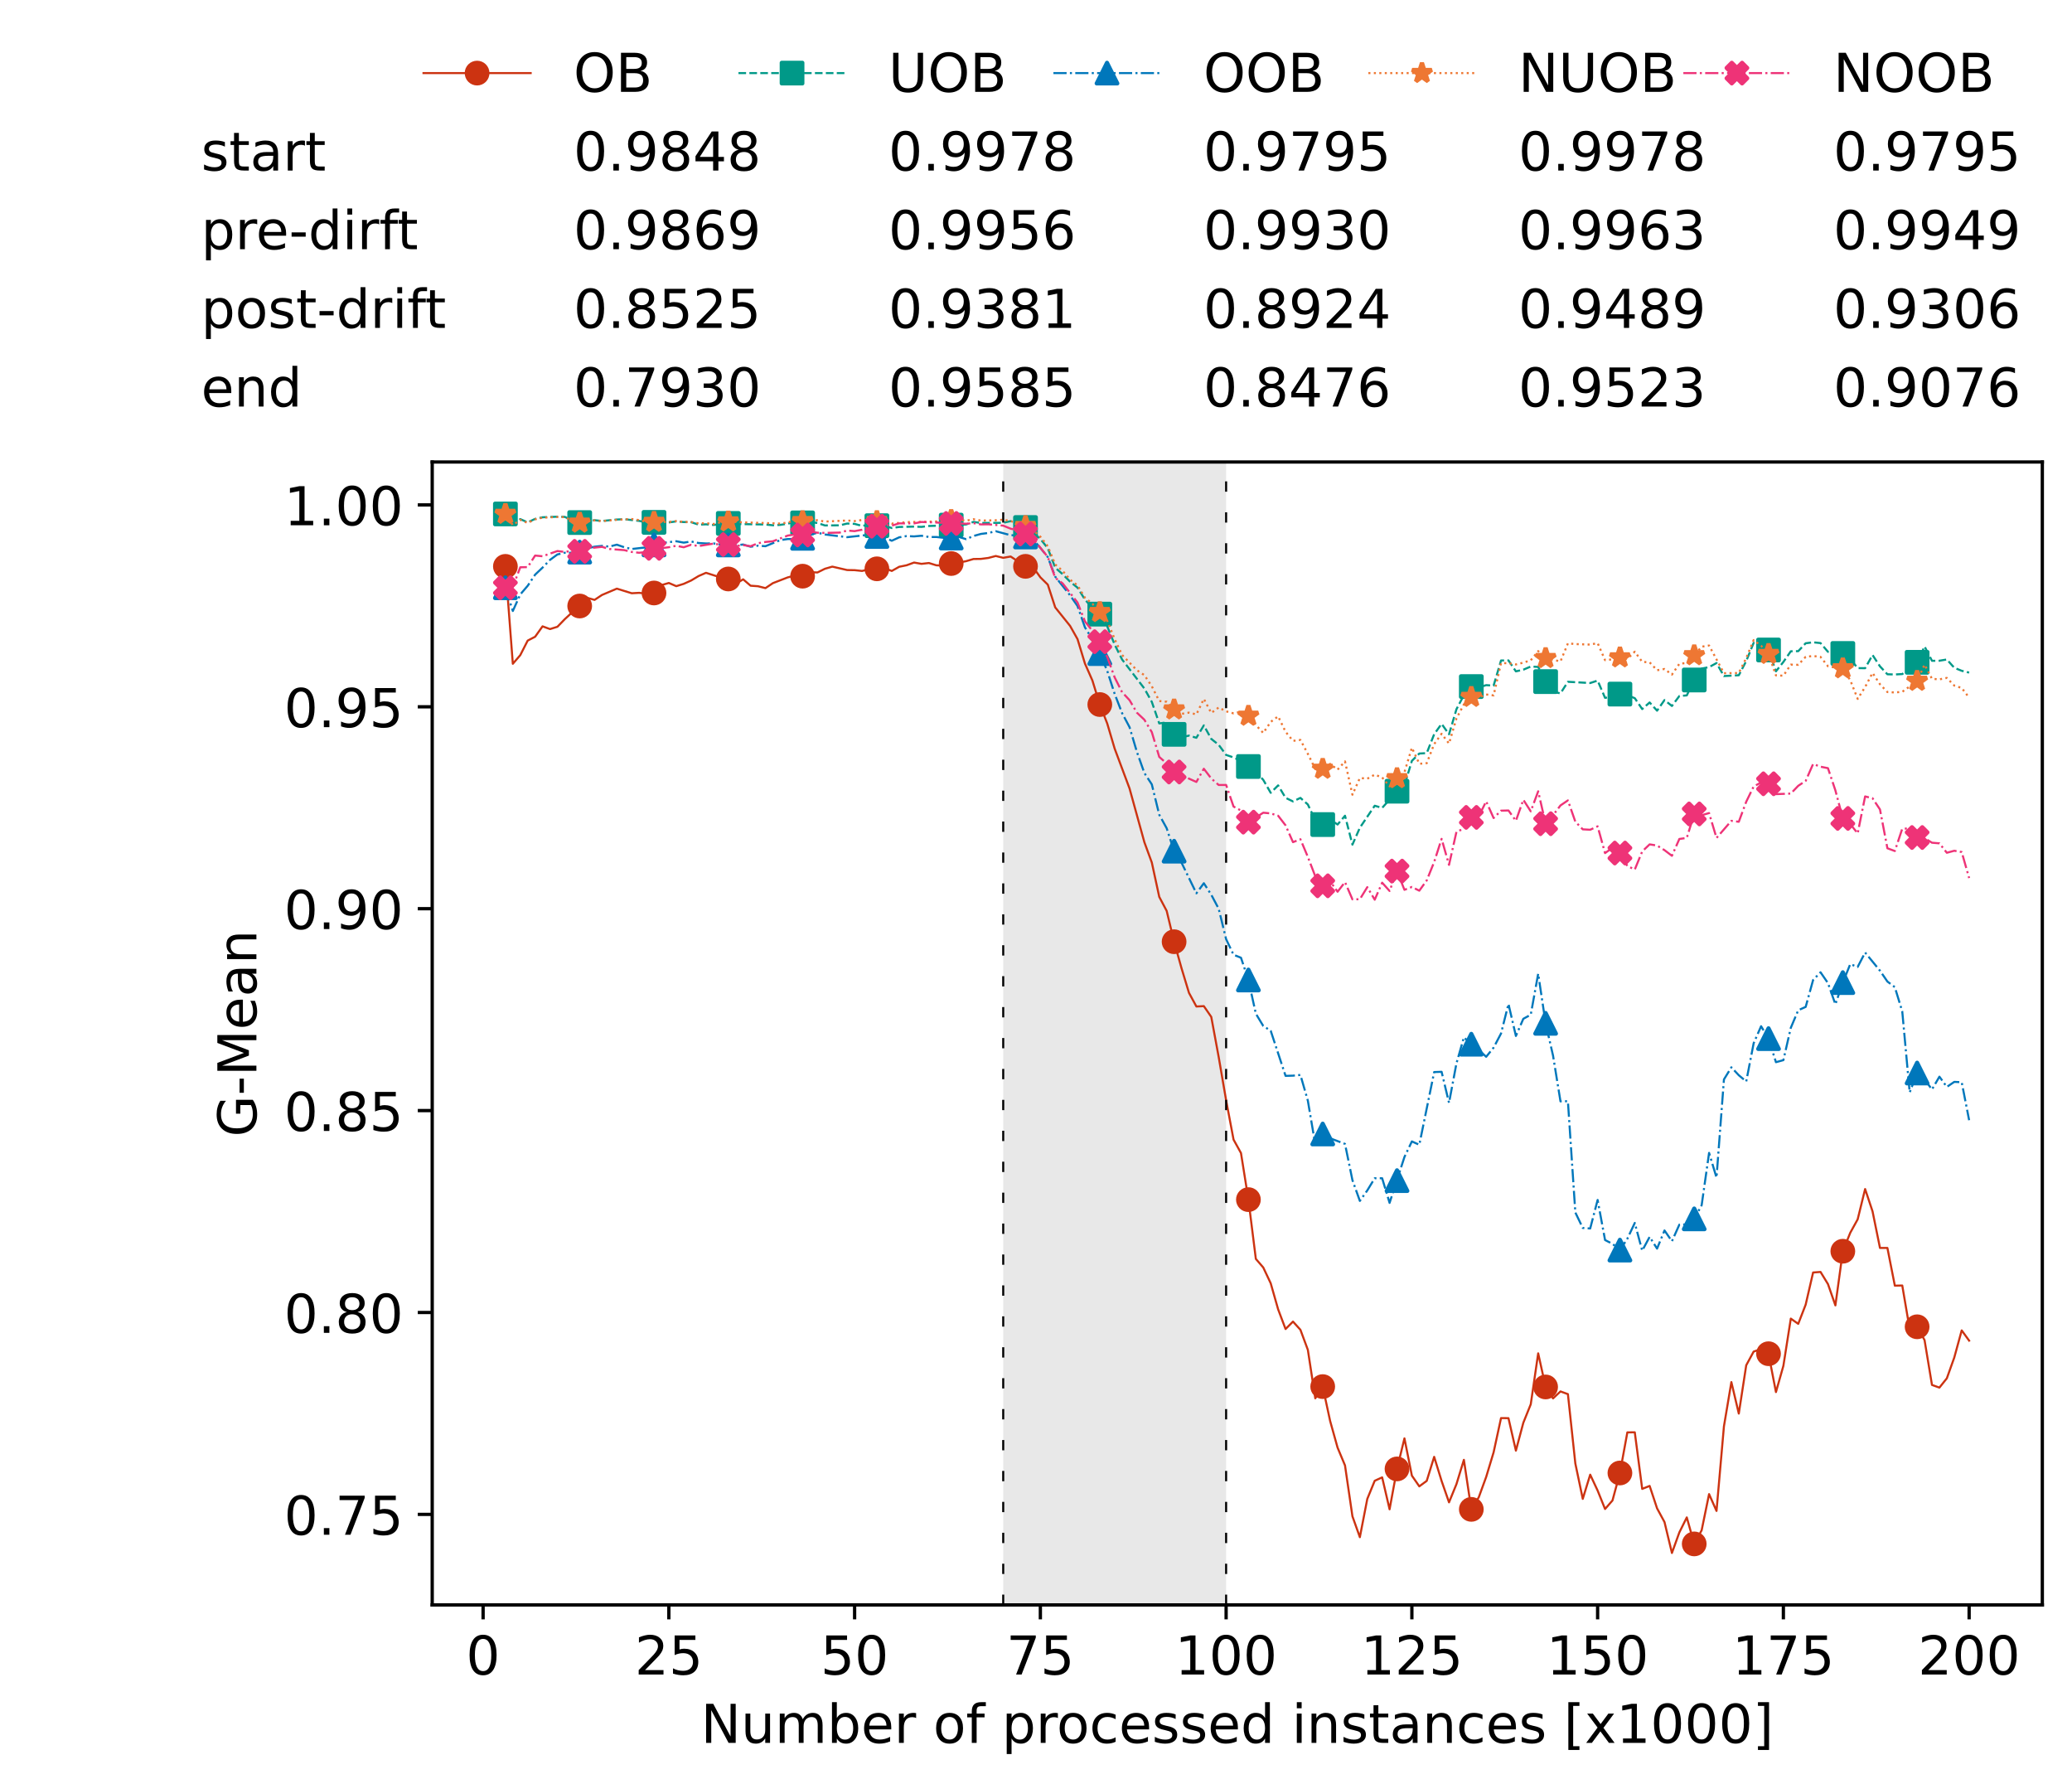 <?xml version="1.0" encoding="utf-8" standalone="no"?>
<!DOCTYPE svg PUBLIC "-//W3C//DTD SVG 1.1//EN"
  "http://www.w3.org/Graphics/SVG/1.1/DTD/svg11.dtd">
<!-- Created with matplotlib (https://matplotlib.org/) -->
<svg height="432.615pt" version="1.1" viewBox="0 0 502.65 432.615" width="502.65pt" xmlns="http://www.w3.org/2000/svg" xmlns:xlink="http://www.w3.org/1999/xlink">
 <defs>
  <style type="text/css">*{stroke-linecap:butt;stroke-linejoin:round;}</style>
 </defs>
 <g id="figure_1">
  <g id="patch_1">
   <path d="M 0 432.615 
L 502.65 432.615 
L 502.65 0 
L 0 0 
z
" style="fill:#ffffff;"/>
  </g>
  <g id="axes_1">
   <g id="patch_2">
    <path d="M 104.85 389.252 
L 495.45 389.252 
L 495.45 112.052 
L 104.85 112.052 
z
" style="fill:#ffffff;"/>
   </g>
   <g id="patch_3">
    <path clip-path="url(#p5d56793fba)" d="M 297.446 389.252 
L 297.446 112.052 
L 243.372 112.052 
L 243.372 389.252 
z
" style="fill:#d3d3d3;opacity:0.5;"/>
   </g>
   <g id="matplotlib.axis_1">
    <g id="xtick_1">
     <g id="line2d_1">
      <defs>
       <path d="M 0 0 
L 0 3.5 
" id="m2f2587ec97" style="stroke:#000000;stroke-width:0.8;"/>
      </defs>
      <g>
       <use style="stroke:#000000;stroke-width:0.8;" x="117.197" xlink:href="#m2f2587ec97" y="389.252"/>
      </g>
     </g>
     <g id="text_1">
      <!-- 0 -->
      <g transform="translate(113.061 406.13)scale(0.13 -0.13)">
       <defs>
        <path d="M 31.781 66.406 
Q 24.172 66.406 20.328 58.906 
Q 16.5 51.422 16.5 36.375 
Q 16.5 21.391 20.328 13.891 
Q 24.172 6.391 31.781 6.391 
Q 39.453 6.391 43.281 13.891 
Q 47.125 21.391 47.125 36.375 
Q 47.125 51.422 43.281 58.906 
Q 39.453 66.406 31.781 66.406 
z
M 31.781 74.219 
Q 44.047 74.219 50.516 64.516 
Q 56.984 54.828 56.984 36.375 
Q 56.984 17.969 50.516 8.266 
Q 44.047 -1.422 31.781 -1.422 
Q 19.531 -1.422 13.062 8.266 
Q 6.594 17.969 6.594 36.375 
Q 6.594 54.828 13.062 64.516 
Q 19.531 74.219 31.781 74.219 
z
" id="DejaVuSans-48"/>
       </defs>
       <use xlink:href="#DejaVuSans-48"/>
      </g>
     </g>
    </g>
    <g id="xtick_2">
     <g id="line2d_2">
      <g>
       <use style="stroke:#000000;stroke-width:0.8;" x="162.259" xlink:href="#m2f2587ec97" y="389.252"/>
      </g>
     </g>
     <g id="text_2">
      <!-- 25 -->
      <g transform="translate(153.988 406.13)scale(0.13 -0.13)">
       <defs>
        <path d="M 19.188 8.297 
L 53.609 8.297 
L 53.609 0 
L 7.328 0 
L 7.328 8.297 
Q 12.938 14.109 22.625 23.891 
Q 32.328 33.688 34.812 36.531 
Q 39.547 41.844 41.422 45.531 
Q 43.312 49.219 43.312 52.781 
Q 43.312 58.594 39.234 62.25 
Q 35.156 65.922 28.609 65.922 
Q 23.969 65.922 18.812 64.312 
Q 13.672 62.703 7.812 59.422 
L 7.812 69.391 
Q 13.766 71.781 18.938 73 
Q 24.125 74.219 28.422 74.219 
Q 39.75 74.219 46.484 68.547 
Q 53.219 62.891 53.219 53.422 
Q 53.219 48.922 51.531 44.891 
Q 49.859 40.875 45.406 35.406 
Q 44.188 33.984 37.641 27.219 
Q 31.109 20.453 19.188 8.297 
z
" id="DejaVuSans-50"/>
        <path d="M 10.797 72.906 
L 49.516 72.906 
L 49.516 64.594 
L 19.828 64.594 
L 19.828 46.734 
Q 21.969 47.469 24.109 47.828 
Q 26.266 48.188 28.422 48.188 
Q 40.625 48.188 47.75 41.5 
Q 54.891 34.812 54.891 23.391 
Q 54.891 11.625 47.562 5.094 
Q 40.234 -1.422 26.906 -1.422 
Q 22.312 -1.422 17.547 -0.641 
Q 12.797 0.141 7.719 1.703 
L 7.719 11.625 
Q 12.109 9.234 16.797 8.062 
Q 21.484 6.891 26.703 6.891 
Q 35.156 6.891 40.078 11.328 
Q 45.016 15.766 45.016 23.391 
Q 45.016 31 40.078 35.438 
Q 35.156 39.891 26.703 39.891 
Q 22.75 39.891 18.812 39.016 
Q 14.891 38.141 10.797 36.281 
z
" id="DejaVuSans-53"/>
       </defs>
       <use xlink:href="#DejaVuSans-50"/>
       <use x="63.623" xlink:href="#DejaVuSans-53"/>
      </g>
     </g>
    </g>
    <g id="xtick_3">
     <g id="line2d_3">
      <g>
       <use style="stroke:#000000;stroke-width:0.8;" x="207.322" xlink:href="#m2f2587ec97" y="389.252"/>
      </g>
     </g>
     <g id="text_3">
      <!-- 50 -->
      <g transform="translate(199.05 406.13)scale(0.13 -0.13)">
       <use xlink:href="#DejaVuSans-53"/>
       <use x="63.623" xlink:href="#DejaVuSans-48"/>
      </g>
     </g>
    </g>
    <g id="xtick_4">
     <g id="line2d_4">
      <g>
       <use style="stroke:#000000;stroke-width:0.8;" x="252.384" xlink:href="#m2f2587ec97" y="389.252"/>
      </g>
     </g>
     <g id="text_4">
      <!-- 75 -->
      <g transform="translate(244.113 406.13)scale(0.13 -0.13)">
       <defs>
        <path d="M 8.203 72.906 
L 55.078 72.906 
L 55.078 68.703 
L 28.609 0 
L 18.312 0 
L 43.219 64.594 
L 8.203 64.594 
z
" id="DejaVuSans-55"/>
       </defs>
       <use xlink:href="#DejaVuSans-55"/>
       <use x="63.623" xlink:href="#DejaVuSans-53"/>
      </g>
     </g>
    </g>
    <g id="xtick_5">
     <g id="line2d_5">
      <g>
       <use style="stroke:#000000;stroke-width:0.8;" x="297.446" xlink:href="#m2f2587ec97" y="389.252"/>
      </g>
     </g>
     <g id="text_5">
      <!-- 100 -->
      <g transform="translate(285.039 406.13)scale(0.13 -0.13)">
       <defs>
        <path d="M 12.406 8.297 
L 28.516 8.297 
L 28.516 63.922 
L 10.984 60.406 
L 10.984 69.391 
L 28.422 72.906 
L 38.281 72.906 
L 38.281 8.297 
L 54.391 8.297 
L 54.391 0 
L 12.406 0 
z
" id="DejaVuSans-49"/>
       </defs>
       <use xlink:href="#DejaVuSans-49"/>
       <use x="63.623" xlink:href="#DejaVuSans-48"/>
       <use x="127.246" xlink:href="#DejaVuSans-48"/>
      </g>
     </g>
    </g>
    <g id="xtick_6">
     <g id="line2d_6">
      <g>
       <use style="stroke:#000000;stroke-width:0.8;" x="342.509" xlink:href="#m2f2587ec97" y="389.252"/>
      </g>
     </g>
     <g id="text_6">
      <!-- 125 -->
      <g transform="translate(330.102 406.13)scale(0.13 -0.13)">
       <use xlink:href="#DejaVuSans-49"/>
       <use x="63.623" xlink:href="#DejaVuSans-50"/>
       <use x="127.246" xlink:href="#DejaVuSans-53"/>
      </g>
     </g>
    </g>
    <g id="xtick_7">
     <g id="line2d_7">
      <g>
       <use style="stroke:#000000;stroke-width:0.8;" x="387.571" xlink:href="#m2f2587ec97" y="389.252"/>
      </g>
     </g>
     <g id="text_7">
      <!-- 150 -->
      <g transform="translate(375.164 406.13)scale(0.13 -0.13)">
       <use xlink:href="#DejaVuSans-49"/>
       <use x="63.623" xlink:href="#DejaVuSans-53"/>
       <use x="127.246" xlink:href="#DejaVuSans-48"/>
      </g>
     </g>
    </g>
    <g id="xtick_8">
     <g id="line2d_8">
      <g>
       <use style="stroke:#000000;stroke-width:0.8;" x="432.633" xlink:href="#m2f2587ec97" y="389.252"/>
      </g>
     </g>
     <g id="text_8">
      <!-- 175 -->
      <g transform="translate(420.226 406.13)scale(0.13 -0.13)">
       <use xlink:href="#DejaVuSans-49"/>
       <use x="63.623" xlink:href="#DejaVuSans-55"/>
       <use x="127.246" xlink:href="#DejaVuSans-53"/>
      </g>
     </g>
    </g>
    <g id="xtick_9">
     <g id="line2d_9">
      <g>
       <use style="stroke:#000000;stroke-width:0.8;" x="477.695" xlink:href="#m2f2587ec97" y="389.252"/>
      </g>
     </g>
     <g id="text_9">
      <!-- 200 -->
      <g transform="translate(465.289 406.13)scale(0.13 -0.13)">
       <use xlink:href="#DejaVuSans-50"/>
       <use x="63.623" xlink:href="#DejaVuSans-48"/>
       <use x="127.246" xlink:href="#DejaVuSans-48"/>
      </g>
     </g>
    </g>
    <g id="text_10">
     <!-- Number of processed instances [x1000] -->
     <g transform="translate(170.025 422.711)scale(0.13 -0.13)">
      <defs>
       <path d="M 9.812 72.906 
L 23.094 72.906 
L 55.422 11.922 
L 55.422 72.906 
L 64.984 72.906 
L 64.984 0 
L 51.703 0 
L 19.391 60.984 
L 19.391 0 
L 9.812 0 
z
" id="DejaVuSans-78"/>
       <path d="M 8.5 21.578 
L 8.5 54.688 
L 17.484 54.688 
L 17.484 21.922 
Q 17.484 14.156 20.5 10.266 
Q 23.531 6.391 29.594 6.391 
Q 36.859 6.391 41.078 11.031 
Q 45.312 15.672 45.312 23.688 
L 45.312 54.688 
L 54.297 54.688 
L 54.297 0 
L 45.312 0 
L 45.312 8.406 
Q 42.047 3.422 37.719 1 
Q 33.406 -1.422 27.688 -1.422 
Q 18.266 -1.422 13.375 4.438 
Q 8.5 10.297 8.5 21.578 
z
M 31.109 56 
z
" id="DejaVuSans-117"/>
       <path d="M 52 44.188 
Q 55.375 50.25 60.062 53.125 
Q 64.75 56 71.094 56 
Q 79.641 56 84.281 50.016 
Q 88.922 44.047 88.922 33.016 
L 88.922 0 
L 79.891 0 
L 79.891 32.719 
Q 79.891 40.578 77.094 44.375 
Q 74.312 48.188 68.609 48.188 
Q 61.625 48.188 57.562 43.547 
Q 53.516 38.922 53.516 30.906 
L 53.516 0 
L 44.484 0 
L 44.484 32.719 
Q 44.484 40.625 41.703 44.406 
Q 38.922 48.188 33.109 48.188 
Q 26.219 48.188 22.156 43.531 
Q 18.109 38.875 18.109 30.906 
L 18.109 0 
L 9.078 0 
L 9.078 54.688 
L 18.109 54.688 
L 18.109 46.188 
Q 21.188 51.219 25.484 53.609 
Q 29.781 56 35.688 56 
Q 41.656 56 45.828 52.969 
Q 50 49.953 52 44.188 
z
" id="DejaVuSans-109"/>
       <path d="M 48.688 27.297 
Q 48.688 37.203 44.609 42.844 
Q 40.531 48.484 33.406 48.484 
Q 26.266 48.484 22.188 42.844 
Q 18.109 37.203 18.109 27.297 
Q 18.109 17.391 22.188 11.75 
Q 26.266 6.109 33.406 6.109 
Q 40.531 6.109 44.609 11.75 
Q 48.688 17.391 48.688 27.297 
z
M 18.109 46.391 
Q 20.953 51.266 25.266 53.625 
Q 29.594 56 35.594 56 
Q 45.562 56 51.781 48.094 
Q 58.016 40.188 58.016 27.297 
Q 58.016 14.406 51.781 6.484 
Q 45.562 -1.422 35.594 -1.422 
Q 29.594 -1.422 25.266 0.953 
Q 20.953 3.328 18.109 8.203 
L 18.109 0 
L 9.078 0 
L 9.078 75.984 
L 18.109 75.984 
z
" id="DejaVuSans-98"/>
       <path d="M 56.203 29.594 
L 56.203 25.203 
L 14.891 25.203 
Q 15.484 15.922 20.484 11.062 
Q 25.484 6.203 34.422 6.203 
Q 39.594 6.203 44.453 7.469 
Q 49.312 8.734 54.109 11.281 
L 54.109 2.781 
Q 49.266 0.734 44.188 -0.344 
Q 39.109 -1.422 33.891 -1.422 
Q 20.797 -1.422 13.156 6.188 
Q 5.516 13.812 5.516 26.812 
Q 5.516 40.234 12.766 48.109 
Q 20.016 56 32.328 56 
Q 43.359 56 49.781 48.891 
Q 56.203 41.797 56.203 29.594 
z
M 47.219 32.234 
Q 47.125 39.594 43.094 43.984 
Q 39.062 48.391 32.422 48.391 
Q 24.906 48.391 20.391 44.141 
Q 15.875 39.891 15.188 32.172 
z
" id="DejaVuSans-101"/>
       <path d="M 41.109 46.297 
Q 39.594 47.172 37.812 47.578 
Q 36.031 48 33.891 48 
Q 26.266 48 22.188 43.047 
Q 18.109 38.094 18.109 28.812 
L 18.109 0 
L 9.078 0 
L 9.078 54.688 
L 18.109 54.688 
L 18.109 46.188 
Q 20.953 51.172 25.484 53.578 
Q 30.031 56 36.531 56 
Q 37.453 56 38.578 55.875 
Q 39.703 55.766 41.062 55.516 
z
" id="DejaVuSans-114"/>
       <path id="DejaVuSans-32"/>
       <path d="M 30.609 48.391 
Q 23.391 48.391 19.188 42.75 
Q 14.984 37.109 14.984 27.297 
Q 14.984 17.484 19.156 11.844 
Q 23.344 6.203 30.609 6.203 
Q 37.797 6.203 41.984 11.859 
Q 46.188 17.531 46.188 27.297 
Q 46.188 37.016 41.984 42.703 
Q 37.797 48.391 30.609 48.391 
z
M 30.609 56 
Q 42.328 56 49.016 48.375 
Q 55.719 40.766 55.719 27.297 
Q 55.719 13.875 49.016 6.219 
Q 42.328 -1.422 30.609 -1.422 
Q 18.844 -1.422 12.172 6.219 
Q 5.516 13.875 5.516 27.297 
Q 5.516 40.766 12.172 48.375 
Q 18.844 56 30.609 56 
z
" id="DejaVuSans-111"/>
       <path d="M 37.109 75.984 
L 37.109 68.5 
L 28.516 68.5 
Q 23.688 68.5 21.797 66.547 
Q 19.922 64.594 19.922 59.516 
L 19.922 54.688 
L 34.719 54.688 
L 34.719 47.703 
L 19.922 47.703 
L 19.922 0 
L 10.891 0 
L 10.891 47.703 
L 2.297 47.703 
L 2.297 54.688 
L 10.891 54.688 
L 10.891 58.5 
Q 10.891 67.625 15.141 71.797 
Q 19.391 75.984 28.609 75.984 
z
" id="DejaVuSans-102"/>
       <path d="M 18.109 8.203 
L 18.109 -20.797 
L 9.078 -20.797 
L 9.078 54.688 
L 18.109 54.688 
L 18.109 46.391 
Q 20.953 51.266 25.266 53.625 
Q 29.594 56 35.594 56 
Q 45.562 56 51.781 48.094 
Q 58.016 40.188 58.016 27.297 
Q 58.016 14.406 51.781 6.484 
Q 45.562 -1.422 35.594 -1.422 
Q 29.594 -1.422 25.266 0.953 
Q 20.953 3.328 18.109 8.203 
z
M 48.688 27.297 
Q 48.688 37.203 44.609 42.844 
Q 40.531 48.484 33.406 48.484 
Q 26.266 48.484 22.188 42.844 
Q 18.109 37.203 18.109 27.297 
Q 18.109 17.391 22.188 11.75 
Q 26.266 6.109 33.406 6.109 
Q 40.531 6.109 44.609 11.75 
Q 48.688 17.391 48.688 27.297 
z
" id="DejaVuSans-112"/>
       <path d="M 48.781 52.594 
L 48.781 44.188 
Q 44.969 46.297 41.141 47.344 
Q 37.312 48.391 33.406 48.391 
Q 24.656 48.391 19.812 42.844 
Q 14.984 37.312 14.984 27.297 
Q 14.984 17.281 19.812 11.734 
Q 24.656 6.203 33.406 6.203 
Q 37.312 6.203 41.141 7.25 
Q 44.969 8.297 48.781 10.406 
L 48.781 2.094 
Q 45.016 0.344 40.984 -0.531 
Q 36.969 -1.422 32.422 -1.422 
Q 20.062 -1.422 12.781 6.344 
Q 5.516 14.109 5.516 27.297 
Q 5.516 40.672 12.859 48.328 
Q 20.219 56 33.016 56 
Q 37.156 56 41.109 55.141 
Q 45.062 54.297 48.781 52.594 
z
" id="DejaVuSans-99"/>
       <path d="M 44.281 53.078 
L 44.281 44.578 
Q 40.484 46.531 36.375 47.5 
Q 32.281 48.484 27.875 48.484 
Q 21.188 48.484 17.844 46.438 
Q 14.5 44.391 14.5 40.281 
Q 14.5 37.156 16.891 35.375 
Q 19.281 33.594 26.516 31.984 
L 29.594 31.297 
Q 39.156 29.25 43.188 25.516 
Q 47.219 21.781 47.219 15.094 
Q 47.219 7.469 41.188 3.016 
Q 35.156 -1.422 24.609 -1.422 
Q 20.219 -1.422 15.453 -0.562 
Q 10.688 0.297 5.422 2 
L 5.422 11.281 
Q 10.406 8.688 15.234 7.391 
Q 20.062 6.109 24.812 6.109 
Q 31.156 6.109 34.562 8.281 
Q 37.984 10.453 37.984 14.406 
Q 37.984 18.062 35.516 20.016 
Q 33.062 21.969 24.703 23.781 
L 21.578 24.516 
Q 13.234 26.266 9.516 29.906 
Q 5.812 33.547 5.812 39.891 
Q 5.812 47.609 11.281 51.797 
Q 16.75 56 26.812 56 
Q 31.781 56 36.172 55.266 
Q 40.578 54.547 44.281 53.078 
z
" id="DejaVuSans-115"/>
       <path d="M 45.406 46.391 
L 45.406 75.984 
L 54.391 75.984 
L 54.391 0 
L 45.406 0 
L 45.406 8.203 
Q 42.578 3.328 38.25 0.953 
Q 33.938 -1.422 27.875 -1.422 
Q 17.969 -1.422 11.734 6.484 
Q 5.516 14.406 5.516 27.297 
Q 5.516 40.188 11.734 48.094 
Q 17.969 56 27.875 56 
Q 33.938 56 38.25 53.625 
Q 42.578 51.266 45.406 46.391 
z
M 14.797 27.297 
Q 14.797 17.391 18.875 11.75 
Q 22.953 6.109 30.078 6.109 
Q 37.203 6.109 41.297 11.75 
Q 45.406 17.391 45.406 27.297 
Q 45.406 37.203 41.297 42.844 
Q 37.203 48.484 30.078 48.484 
Q 22.953 48.484 18.875 42.844 
Q 14.797 37.203 14.797 27.297 
z
" id="DejaVuSans-100"/>
       <path d="M 9.422 54.688 
L 18.406 54.688 
L 18.406 0 
L 9.422 0 
z
M 9.422 75.984 
L 18.406 75.984 
L 18.406 64.594 
L 9.422 64.594 
z
" id="DejaVuSans-105"/>
       <path d="M 54.891 33.016 
L 54.891 0 
L 45.906 0 
L 45.906 32.719 
Q 45.906 40.484 42.875 44.328 
Q 39.844 48.188 33.797 48.188 
Q 26.516 48.188 22.312 43.547 
Q 18.109 38.922 18.109 30.906 
L 18.109 0 
L 9.078 0 
L 9.078 54.688 
L 18.109 54.688 
L 18.109 46.188 
Q 21.344 51.125 25.703 53.562 
Q 30.078 56 35.797 56 
Q 45.219 56 50.047 50.172 
Q 54.891 44.344 54.891 33.016 
z
" id="DejaVuSans-110"/>
       <path d="M 18.312 70.219 
L 18.312 54.688 
L 36.812 54.688 
L 36.812 47.703 
L 18.312 47.703 
L 18.312 18.016 
Q 18.312 11.328 20.141 9.422 
Q 21.969 7.516 27.594 7.516 
L 36.812 7.516 
L 36.812 0 
L 27.594 0 
Q 17.188 0 13.234 3.875 
Q 9.281 7.766 9.281 18.016 
L 9.281 47.703 
L 2.688 47.703 
L 2.688 54.688 
L 9.281 54.688 
L 9.281 70.219 
z
" id="DejaVuSans-116"/>
       <path d="M 34.281 27.484 
Q 23.391 27.484 19.188 25 
Q 14.984 22.516 14.984 16.5 
Q 14.984 11.719 18.141 8.906 
Q 21.297 6.109 26.703 6.109 
Q 34.188 6.109 38.703 11.406 
Q 43.219 16.703 43.219 25.484 
L 43.219 27.484 
z
M 52.203 31.203 
L 52.203 0 
L 43.219 0 
L 43.219 8.297 
Q 40.141 3.328 35.547 0.953 
Q 30.953 -1.422 24.312 -1.422 
Q 15.922 -1.422 10.953 3.297 
Q 6 8.016 6 15.922 
Q 6 25.141 12.172 29.828 
Q 18.359 34.516 30.609 34.516 
L 43.219 34.516 
L 43.219 35.406 
Q 43.219 41.609 39.141 45 
Q 35.062 48.391 27.688 48.391 
Q 23 48.391 18.547 47.266 
Q 14.109 46.141 10.016 43.891 
L 10.016 52.203 
Q 14.938 54.109 19.578 55.047 
Q 24.219 56 28.609 56 
Q 40.484 56 46.344 49.844 
Q 52.203 43.703 52.203 31.203 
z
" id="DejaVuSans-97"/>
       <path d="M 8.594 75.984 
L 29.297 75.984 
L 29.297 69 
L 17.578 69 
L 17.578 -6.203 
L 29.297 -6.203 
L 29.297 -13.188 
L 8.594 -13.188 
z
" id="DejaVuSans-91"/>
       <path d="M 54.891 54.688 
L 35.109 28.078 
L 55.906 0 
L 45.312 0 
L 29.391 21.484 
L 13.484 0 
L 2.875 0 
L 24.125 28.609 
L 4.688 54.688 
L 15.281 54.688 
L 29.781 35.203 
L 44.281 54.688 
z
" id="DejaVuSans-120"/>
       <path d="M 30.422 75.984 
L 30.422 -13.188 
L 9.719 -13.188 
L 9.719 -6.203 
L 21.391 -6.203 
L 21.391 69 
L 9.719 69 
L 9.719 75.984 
z
" id="DejaVuSans-93"/>
      </defs>
      <use xlink:href="#DejaVuSans-78"/>
      <use x="74.805" xlink:href="#DejaVuSans-117"/>
      <use x="138.184" xlink:href="#DejaVuSans-109"/>
      <use x="235.596" xlink:href="#DejaVuSans-98"/>
      <use x="299.072" xlink:href="#DejaVuSans-101"/>
      <use x="360.596" xlink:href="#DejaVuSans-114"/>
      <use x="401.709" xlink:href="#DejaVuSans-32"/>
      <use x="433.496" xlink:href="#DejaVuSans-111"/>
      <use x="494.678" xlink:href="#DejaVuSans-102"/>
      <use x="529.883" xlink:href="#DejaVuSans-32"/>
      <use x="561.67" xlink:href="#DejaVuSans-112"/>
      <use x="625.146" xlink:href="#DejaVuSans-114"/>
      <use x="664.01" xlink:href="#DejaVuSans-111"/>
      <use x="725.191" xlink:href="#DejaVuSans-99"/>
      <use x="780.172" xlink:href="#DejaVuSans-101"/>
      <use x="841.695" xlink:href="#DejaVuSans-115"/>
      <use x="893.795" xlink:href="#DejaVuSans-115"/>
      <use x="945.895" xlink:href="#DejaVuSans-101"/>
      <use x="1007.418" xlink:href="#DejaVuSans-100"/>
      <use x="1070.895" xlink:href="#DejaVuSans-32"/>
      <use x="1102.682" xlink:href="#DejaVuSans-105"/>
      <use x="1130.465" xlink:href="#DejaVuSans-110"/>
      <use x="1193.844" xlink:href="#DejaVuSans-115"/>
      <use x="1245.943" xlink:href="#DejaVuSans-116"/>
      <use x="1285.152" xlink:href="#DejaVuSans-97"/>
      <use x="1346.432" xlink:href="#DejaVuSans-110"/>
      <use x="1409.811" xlink:href="#DejaVuSans-99"/>
      <use x="1464.791" xlink:href="#DejaVuSans-101"/>
      <use x="1526.314" xlink:href="#DejaVuSans-115"/>
      <use x="1578.414" xlink:href="#DejaVuSans-32"/>
      <use x="1610.201" xlink:href="#DejaVuSans-91"/>
      <use x="1649.215" xlink:href="#DejaVuSans-120"/>
      <use x="1708.395" xlink:href="#DejaVuSans-49"/>
      <use x="1772.018" xlink:href="#DejaVuSans-48"/>
      <use x="1835.641" xlink:href="#DejaVuSans-48"/>
      <use x="1899.264" xlink:href="#DejaVuSans-48"/>
      <use x="1962.887" xlink:href="#DejaVuSans-93"/>
     </g>
    </g>
   </g>
   <g id="matplotlib.axis_2">
    <g id="ytick_1">
     <g id="line2d_10">
      <defs>
       <path d="M 0 0 
L -3.5 0 
" id="ma686cd0827" style="stroke:#000000;stroke-width:0.8;"/>
      </defs>
      <g>
       <use style="stroke:#000000;stroke-width:0.8;" x="104.85" xlink:href="#ma686cd0827" y="367.289"/>
      </g>
     </g>
     <g id="text_11">
      <!-- 0.75 -->
      <g transform="translate(68.905 372.228)scale(0.13 -0.13)">
       <defs>
        <path d="M 10.688 12.406 
L 21 12.406 
L 21 0 
L 10.688 0 
z
" id="DejaVuSans-46"/>
       </defs>
       <use xlink:href="#DejaVuSans-48"/>
       <use x="63.623" xlink:href="#DejaVuSans-46"/>
       <use x="95.41" xlink:href="#DejaVuSans-55"/>
       <use x="159.033" xlink:href="#DejaVuSans-53"/>
      </g>
     </g>
    </g>
    <g id="ytick_2">
     <g id="line2d_11">
      <g>
       <use style="stroke:#000000;stroke-width:0.8;" x="104.85" xlink:href="#ma686cd0827" y="318.323"/>
      </g>
     </g>
     <g id="text_12">
      <!-- 0.80 -->
      <g transform="translate(68.905 323.262)scale(0.13 -0.13)">
       <defs>
        <path d="M 31.781 34.625 
Q 24.75 34.625 20.719 30.859 
Q 16.703 27.094 16.703 20.516 
Q 16.703 13.922 20.719 10.156 
Q 24.75 6.391 31.781 6.391 
Q 38.812 6.391 42.859 10.172 
Q 46.922 13.969 46.922 20.516 
Q 46.922 27.094 42.891 30.859 
Q 38.875 34.625 31.781 34.625 
z
M 21.922 38.812 
Q 15.578 40.375 12.031 44.719 
Q 8.5 49.078 8.5 55.328 
Q 8.5 64.062 14.719 69.141 
Q 20.953 74.219 31.781 74.219 
Q 42.672 74.219 48.875 69.141 
Q 55.078 64.062 55.078 55.328 
Q 55.078 49.078 51.531 44.719 
Q 48 40.375 41.703 38.812 
Q 48.828 37.156 52.797 32.312 
Q 56.781 27.484 56.781 20.516 
Q 56.781 9.906 50.312 4.234 
Q 43.844 -1.422 31.781 -1.422 
Q 19.734 -1.422 13.25 4.234 
Q 6.781 9.906 6.781 20.516 
Q 6.781 27.484 10.781 32.312 
Q 14.797 37.156 21.922 38.812 
z
M 18.312 54.391 
Q 18.312 48.734 21.844 45.562 
Q 25.391 42.391 31.781 42.391 
Q 38.141 42.391 41.719 45.562 
Q 45.312 48.734 45.312 54.391 
Q 45.312 60.062 41.719 63.234 
Q 38.141 66.406 31.781 66.406 
Q 25.391 66.406 21.844 63.234 
Q 18.312 60.062 18.312 54.391 
z
" id="DejaVuSans-56"/>
       </defs>
       <use xlink:href="#DejaVuSans-48"/>
       <use x="63.623" xlink:href="#DejaVuSans-46"/>
       <use x="95.41" xlink:href="#DejaVuSans-56"/>
       <use x="159.033" xlink:href="#DejaVuSans-48"/>
      </g>
     </g>
    </g>
    <g id="ytick_3">
     <g id="line2d_12">
      <g>
       <use style="stroke:#000000;stroke-width:0.8;" x="104.85" xlink:href="#ma686cd0827" y="269.356"/>
      </g>
     </g>
     <g id="text_13">
      <!-- 0.85 -->
      <g transform="translate(68.905 274.295)scale(0.13 -0.13)">
       <use xlink:href="#DejaVuSans-48"/>
       <use x="63.623" xlink:href="#DejaVuSans-46"/>
       <use x="95.41" xlink:href="#DejaVuSans-56"/>
       <use x="159.033" xlink:href="#DejaVuSans-53"/>
      </g>
     </g>
    </g>
    <g id="ytick_4">
     <g id="line2d_13">
      <g>
       <use style="stroke:#000000;stroke-width:0.8;" x="104.85" xlink:href="#ma686cd0827" y="220.389"/>
      </g>
     </g>
     <g id="text_14">
      <!-- 0.90 -->
      <g transform="translate(68.905 225.328)scale(0.13 -0.13)">
       <defs>
        <path d="M 10.984 1.516 
L 10.984 10.5 
Q 14.703 8.734 18.5 7.812 
Q 22.312 6.891 25.984 6.891 
Q 35.75 6.891 40.891 13.453 
Q 46.047 20.016 46.781 33.406 
Q 43.953 29.203 39.594 26.953 
Q 35.25 24.703 29.984 24.703 
Q 19.047 24.703 12.672 31.312 
Q 6.297 37.938 6.297 49.422 
Q 6.297 60.641 12.938 67.422 
Q 19.578 74.219 30.609 74.219 
Q 43.266 74.219 49.922 64.516 
Q 56.594 54.828 56.594 36.375 
Q 56.594 19.141 48.406 8.859 
Q 40.234 -1.422 26.422 -1.422 
Q 22.703 -1.422 18.891 -0.688 
Q 15.094 0.047 10.984 1.516 
z
M 30.609 32.422 
Q 37.25 32.422 41.125 36.953 
Q 45.016 41.5 45.016 49.422 
Q 45.016 57.281 41.125 61.844 
Q 37.25 66.406 30.609 66.406 
Q 23.969 66.406 20.094 61.844 
Q 16.219 57.281 16.219 49.422 
Q 16.219 41.5 20.094 36.953 
Q 23.969 32.422 30.609 32.422 
z
" id="DejaVuSans-57"/>
       </defs>
       <use xlink:href="#DejaVuSans-48"/>
       <use x="63.623" xlink:href="#DejaVuSans-46"/>
       <use x="95.41" xlink:href="#DejaVuSans-57"/>
       <use x="159.033" xlink:href="#DejaVuSans-48"/>
      </g>
     </g>
    </g>
    <g id="ytick_5">
     <g id="line2d_14">
      <g>
       <use style="stroke:#000000;stroke-width:0.8;" x="104.85" xlink:href="#ma686cd0827" y="171.423"/>
      </g>
     </g>
     <g id="text_15">
      <!-- 0.95 -->
      <g transform="translate(68.905 176.362)scale(0.13 -0.13)">
       <use xlink:href="#DejaVuSans-48"/>
       <use x="63.623" xlink:href="#DejaVuSans-46"/>
       <use x="95.41" xlink:href="#DejaVuSans-57"/>
       <use x="159.033" xlink:href="#DejaVuSans-53"/>
      </g>
     </g>
    </g>
    <g id="ytick_6">
     <g id="line2d_15">
      <g>
       <use style="stroke:#000000;stroke-width:0.8;" x="104.85" xlink:href="#ma686cd0827" y="122.456"/>
      </g>
     </g>
     <g id="text_16">
      <!-- 1.00 -->
      <g transform="translate(68.905 127.395)scale(0.13 -0.13)">
       <use xlink:href="#DejaVuSans-49"/>
       <use x="63.623" xlink:href="#DejaVuSans-46"/>
       <use x="95.41" xlink:href="#DejaVuSans-48"/>
       <use x="159.033" xlink:href="#DejaVuSans-48"/>
      </g>
     </g>
    </g>
    <g id="text_17">
     <!-- G-Mean -->
     <g transform="translate(62.201 275.744)rotate(-90)scale(0.13 -0.13)">
      <defs>
       <path d="M 59.516 10.406 
L 59.516 29.984 
L 43.406 29.984 
L 43.406 38.094 
L 69.281 38.094 
L 69.281 6.781 
Q 63.578 2.734 56.688 0.656 
Q 49.812 -1.422 42 -1.422 
Q 24.906 -1.422 15.25 8.562 
Q 5.609 18.562 5.609 36.375 
Q 5.609 54.25 15.25 64.234 
Q 24.906 74.219 42 74.219 
Q 49.125 74.219 55.547 72.453 
Q 61.969 70.703 67.391 67.281 
L 67.391 56.781 
Q 61.922 61.422 55.766 63.766 
Q 49.609 66.109 42.828 66.109 
Q 29.438 66.109 22.719 58.641 
Q 16.016 51.172 16.016 36.375 
Q 16.016 21.625 22.719 14.156 
Q 29.438 6.688 42.828 6.688 
Q 48.047 6.688 52.141 7.594 
Q 56.25 8.5 59.516 10.406 
z
" id="DejaVuSans-71"/>
       <path d="M 4.891 31.391 
L 31.203 31.391 
L 31.203 23.391 
L 4.891 23.391 
z
" id="DejaVuSans-45"/>
       <path d="M 9.812 72.906 
L 24.516 72.906 
L 43.109 23.297 
L 61.812 72.906 
L 76.516 72.906 
L 76.516 0 
L 66.891 0 
L 66.891 64.016 
L 48.094 14.016 
L 38.188 14.016 
L 19.391 64.016 
L 19.391 0 
L 9.812 0 
z
" id="DejaVuSans-77"/>
      </defs>
      <use xlink:href="#DejaVuSans-71"/>
      <use x="77.49" xlink:href="#DejaVuSans-45"/>
      <use x="113.574" xlink:href="#DejaVuSans-77"/>
      <use x="199.854" xlink:href="#DejaVuSans-101"/>
      <use x="261.377" xlink:href="#DejaVuSans-97"/>
      <use x="322.656" xlink:href="#DejaVuSans-110"/>
     </g>
    </g>
   </g>
   <g id="line2d_16"/>
   <g id="line2d_17"/>
   <g id="line2d_18"/>
   <g id="line2d_19"/>
   <g id="line2d_20"/>
   <g id="line2d_21">
    <path clip-path="url(#p5d56793fba)" d="M 122.605 137.364 
L 124.407 160.988 
L 126.21 158.901 
L 128.012 155.367 
L 129.815 154.431 
L 131.617 151.908 
L 133.419 152.573 
L 135.222 152.016 
L 137.024 150.158 
L 138.827 148.489 
L 140.629 146.98 
L 142.432 144.981 
L 144.234 145.495 
L 146.037 144.3 
L 149.642 142.766 
L 153.247 143.883 
L 155.049 143.784 
L 156.852 143.989 
L 158.654 143.821 
L 160.457 141.909 
L 162.259 141.391 
L 164.062 142.166 
L 165.864 141.606 
L 167.667 140.791 
L 169.469 139.711 
L 171.272 138.925 
L 174.877 140.078 
L 176.679 140.421 
L 178.482 141.616 
L 180.284 140.506 
L 182.087 142.055 
L 183.889 142.182 
L 185.692 142.641 
L 187.494 141.432 
L 191.099 140.037 
L 192.902 139.572 
L 194.704 139.742 
L 196.507 138.772 
L 198.309 138.842 
L 200.112 137.948 
L 201.914 137.428 
L 205.519 138.256 
L 207.322 138.286 
L 209.124 138.473 
L 210.927 138.049 
L 212.729 137.959 
L 214.532 137.753 
L 216.334 138.477 
L 218.137 137.463 
L 219.939 137.096 
L 221.742 136.44 
L 223.544 136.753 
L 225.347 136.55 
L 227.149 137.106 
L 228.952 137.191 
L 230.754 136.675 
L 232.557 136.45 
L 234.359 136.107 
L 236.162 135.577 
L 237.964 135.553 
L 239.767 135.318 
L 241.569 134.847 
L 243.372 135.289 
L 245.174 134.973 
L 248.779 137.357 
L 250.581 137.506 
L 252.384 140.019 
L 254.186 141.797 
L 255.989 147.315 
L 259.594 151.806 
L 261.396 155.003 
L 263.199 160.935 
L 265.001 165.026 
L 266.804 170.876 
L 268.606 175.479 
L 270.409 181.57 
L 274.014 191.224 
L 277.619 204.277 
L 279.421 209.19 
L 281.224 217.52 
L 283.026 220.924 
L 284.829 228.398 
L 286.631 234.835 
L 288.434 240.798 
L 290.236 244.113 
L 292.039 244.018 
L 293.841 246.631 
L 295.644 256.365 
L 297.446 266.861 
L 299.249 276.392 
L 301.051 279.654 
L 302.854 290.948 
L 304.656 305.325 
L 306.459 307.417 
L 308.261 311.237 
L 310.064 317.561 
L 311.866 322.335 
L 313.669 320.531 
L 315.471 322.518 
L 317.274 327.386 
L 319.076 339.137 
L 320.879 336.297 
L 322.681 344.647 
L 324.484 351.101 
L 326.286 355.412 
L 328.089 367.755 
L 329.891 372.818 
L 331.694 363.534 
L 333.496 359.137 
L 335.299 358.314 
L 337.101 366.056 
L 338.904 356.264 
L 340.706 348.851 
L 342.509 357.889 
L 344.311 360.49 
L 346.114 359.159 
L 347.916 353.335 
L 349.719 359.181 
L 351.521 364.366 
L 353.324 359.948 
L 355.126 354.062 
L 356.928 366.073 
L 358.731 363.154 
L 360.533 358.207 
L 362.336 352.241 
L 364.138 343.934 
L 365.941 343.954 
L 367.743 351.824 
L 369.546 345.066 
L 371.348 340.587 
L 373.151 328.233 
L 374.953 336.384 
L 376.756 339.159 
L 378.558 337.469 
L 380.361 338.124 
L 382.163 354.948 
L 383.966 363.526 
L 385.768 357.658 
L 387.571 361.515 
L 389.373 365.985 
L 391.176 363.914 
L 392.978 357.251 
L 394.781 347.402 
L 396.583 347.383 
L 398.386 361.107 
L 400.188 360.387 
L 401.991 365.829 
L 403.793 369.15 
L 405.596 376.652 
L 407.398 371.656 
L 409.201 368.024 
L 411.003 374.45 
L 412.806 371.145 
L 414.608 362.372 
L 416.411 366.453 
L 418.213 345.934 
L 420.016 335.207 
L 421.818 342.84 
L 423.621 331.121 
L 425.423 327.802 
L 427.226 327.203 
L 429.028 328.323 
L 430.831 337.625 
L 432.633 331.262 
L 434.436 319.809 
L 436.238 321.079 
L 438.041 316.418 
L 439.843 308.623 
L 441.646 308.489 
L 443.448 311.433 
L 445.251 316.602 
L 447.053 303.468 
L 448.856 298.991 
L 450.658 295.721 
L 452.461 288.384 
L 454.263 293.794 
L 456.066 302.667 
L 457.868 302.667 
L 459.671 311.818 
L 461.473 311.779 
L 463.276 322.374 
L 465.078 321.79 
L 466.881 325.02 
L 468.683 335.895 
L 470.485 336.543 
L 472.288 334.286 
L 474.09 329.249 
L 475.893 322.668 
L 477.695 325.149 
L 477.695 325.149 
" style="fill:none;stroke:#cc3311;stroke-linecap:square;stroke-width:0.5;"/>
    <defs>
     <path d="M 0 2.5 
C 0.663 2.5 1.299 2.237 1.768 1.768 
C 2.237 1.299 2.5 0.663 2.5 0 
C 2.5 -0.663 2.237 -1.299 1.768 -1.768 
C 1.299 -2.237 0.663 -2.5 0 -2.5 
C -0.663 -2.5 -1.299 -2.237 -1.768 -1.768 
C -2.237 -1.299 -2.5 -0.663 -2.5 0 
C -2.5 0.663 -2.237 1.299 -1.768 1.768 
C -1.299 2.237 -0.663 2.5 0 2.5 
z
" id="m49c4932a30" style="stroke:#cc3311;"/>
    </defs>
    <g clip-path="url(#p5d56793fba)">
     <use style="fill:#cc3311;stroke:#cc3311;" x="122.605" xlink:href="#m49c4932a30" y="137.364"/>
     <use style="fill:#cc3311;stroke:#cc3311;" x="140.629" xlink:href="#m49c4932a30" y="146.98"/>
     <use style="fill:#cc3311;stroke:#cc3311;" x="158.654" xlink:href="#m49c4932a30" y="143.821"/>
     <use style="fill:#cc3311;stroke:#cc3311;" x="176.679" xlink:href="#m49c4932a30" y="140.421"/>
     <use style="fill:#cc3311;stroke:#cc3311;" x="194.704" xlink:href="#m49c4932a30" y="139.742"/>
     <use style="fill:#cc3311;stroke:#cc3311;" x="212.729" xlink:href="#m49c4932a30" y="137.959"/>
     <use style="fill:#cc3311;stroke:#cc3311;" x="230.754" xlink:href="#m49c4932a30" y="136.675"/>
     <use style="fill:#cc3311;stroke:#cc3311;" x="248.779" xlink:href="#m49c4932a30" y="137.357"/>
     <use style="fill:#cc3311;stroke:#cc3311;" x="266.804" xlink:href="#m49c4932a30" y="170.876"/>
     <use style="fill:#cc3311;stroke:#cc3311;" x="284.829" xlink:href="#m49c4932a30" y="228.398"/>
     <use style="fill:#cc3311;stroke:#cc3311;" x="302.854" xlink:href="#m49c4932a30" y="290.948"/>
     <use style="fill:#cc3311;stroke:#cc3311;" x="320.879" xlink:href="#m49c4932a30" y="336.297"/>
     <use style="fill:#cc3311;stroke:#cc3311;" x="338.904" xlink:href="#m49c4932a30" y="356.264"/>
     <use style="fill:#cc3311;stroke:#cc3311;" x="356.928" xlink:href="#m49c4932a30" y="366.073"/>
     <use style="fill:#cc3311;stroke:#cc3311;" x="374.953" xlink:href="#m49c4932a30" y="336.384"/>
     <use style="fill:#cc3311;stroke:#cc3311;" x="392.978" xlink:href="#m49c4932a30" y="357.251"/>
     <use style="fill:#cc3311;stroke:#cc3311;" x="411.003" xlink:href="#m49c4932a30" y="374.45"/>
     <use style="fill:#cc3311;stroke:#cc3311;" x="429.028" xlink:href="#m49c4932a30" y="328.323"/>
     <use style="fill:#cc3311;stroke:#cc3311;" x="447.053" xlink:href="#m49c4932a30" y="303.468"/>
     <use style="fill:#cc3311;stroke:#cc3311;" x="465.078" xlink:href="#m49c4932a30" y="321.79"/>
    </g>
   </g>
   <g id="line2d_22"/>
   <g id="line2d_23"/>
   <g id="line2d_24"/>
   <g id="line2d_25"/>
   <g id="line2d_26">
    <path clip-path="url(#p5d56793fba)" d="M 122.605 124.652 
L 124.407 127.345 
L 126.21 125.898 
L 128.012 126.692 
L 129.815 125.845 
L 131.617 125.459 
L 135.222 125.319 
L 137.024 125.363 
L 138.827 126.227 
L 140.629 126.742 
L 144.234 126.166 
L 146.037 126.352 
L 149.642 126.002 
L 151.444 125.923 
L 155.049 126.332 
L 156.852 126.72 
L 162.259 126.708 
L 164.062 126.459 
L 165.864 126.621 
L 167.667 126.649 
L 169.469 127.247 
L 171.272 127.165 
L 173.074 127.317 
L 176.679 126.944 
L 178.482 127.082 
L 185.692 127.213 
L 187.494 127.395 
L 189.297 127.298 
L 191.099 127.012 
L 192.902 126.566 
L 194.704 126.814 
L 196.507 126.611 
L 198.309 126.843 
L 200.112 127.436 
L 203.717 127.41 
L 205.519 126.976 
L 207.322 127.059 
L 209.124 127.55 
L 210.927 127.245 
L 212.729 127.502 
L 214.532 127.474 
L 216.334 128.063 
L 218.137 127.805 
L 221.742 127.722 
L 223.544 127.786 
L 225.347 127.569 
L 228.952 127.461 
L 234.359 127.202 
L 236.162 126.583 
L 237.964 126.835 
L 243.372 126.794 
L 245.174 126.394 
L 246.976 127.364 
L 248.779 127.945 
L 250.581 129.08 
L 252.384 130.709 
L 254.186 132.978 
L 255.989 137.697 
L 257.791 139.262 
L 259.594 141.084 
L 261.396 142.527 
L 263.199 145.409 
L 265.001 147.469 
L 266.804 148.947 
L 268.606 151.9 
L 270.409 156.338 
L 272.211 159.95 
L 277.619 166.995 
L 279.421 170.234 
L 281.224 175.456 
L 283.026 175.196 
L 284.829 178.105 
L 286.631 178.826 
L 288.434 178.408 
L 290.236 178.937 
L 292.039 175.933 
L 293.841 179.204 
L 295.644 180.649 
L 297.446 183.096 
L 299.249 183.705 
L 301.051 184.547 
L 304.656 187.174 
L 306.459 189.153 
L 308.261 192.281 
L 310.064 190.485 
L 311.866 193.498 
L 313.669 194.371 
L 315.471 193.516 
L 317.274 195.116 
L 319.076 198.931 
L 320.879 199.984 
L 322.681 198.74 
L 324.484 199.976 
L 326.286 197.843 
L 328.089 204.85 
L 329.891 200.754 
L 333.496 195.417 
L 335.299 195.945 
L 338.904 191.892 
L 340.706 190.472 
L 342.509 184.537 
L 344.311 182.76 
L 346.114 182.656 
L 347.916 178.071 
L 349.719 175.561 
L 351.521 178.085 
L 353.324 172.009 
L 355.126 168.602 
L 356.928 166.52 
L 358.731 166.749 
L 360.533 166.169 
L 362.336 166.293 
L 364.138 160.193 
L 365.941 160.168 
L 367.743 162.827 
L 369.546 162.42 
L 371.348 161.657 
L 373.151 161.754 
L 374.953 165.315 
L 376.756 167.763 
L 378.558 168.166 
L 380.361 165.356 
L 385.768 165.659 
L 387.571 165.065 
L 389.373 169.249 
L 391.176 168.992 
L 392.978 168.345 
L 394.781 168.618 
L 396.583 169.332 
L 398.386 171.971 
L 400.188 170.372 
L 401.991 172.363 
L 403.793 169.783 
L 405.596 171.222 
L 407.398 168.808 
L 409.201 168.654 
L 411.003 164.919 
L 412.806 162.153 
L 414.608 161.799 
L 416.411 160.815 
L 418.213 163.966 
L 421.818 163.767 
L 423.621 160.322 
L 425.423 155.905 
L 427.226 157.292 
L 429.028 157.647 
L 430.831 162.816 
L 432.633 160.543 
L 434.436 157.956 
L 436.238 157.927 
L 438.041 156.013 
L 439.843 155.78 
L 441.646 155.968 
L 443.448 158.083 
L 447.053 158.487 
L 448.856 159.84 
L 450.658 162.039 
L 452.461 162.061 
L 454.263 158.867 
L 456.066 161.615 
L 457.868 163.534 
L 459.671 163.582 
L 461.473 163.482 
L 463.276 162.223 
L 465.078 160.633 
L 466.881 156.784 
L 468.683 160.268 
L 470.485 160.246 
L 472.288 159.946 
L 474.09 161.957 
L 475.893 162.69 
L 477.695 163.126 
L 477.695 163.126 
" style="fill:none;stroke:#009988;stroke-dasharray:1.85,0.8;stroke-dashoffset:0;stroke-width:0.5;"/>
    <defs>
     <path d="M -2.5 2.5 
L 2.5 2.5 
L 2.5 -2.5 
L -2.5 -2.5 
z
" id="mf52d9060a9" style="stroke:#009988;stroke-linejoin:miter;"/>
    </defs>
    <g clip-path="url(#p5d56793fba)">
     <use style="fill:#009988;stroke:#009988;stroke-linejoin:miter;" x="122.605" xlink:href="#mf52d9060a9" y="124.652"/>
     <use style="fill:#009988;stroke:#009988;stroke-linejoin:miter;" x="140.629" xlink:href="#mf52d9060a9" y="126.742"/>
     <use style="fill:#009988;stroke:#009988;stroke-linejoin:miter;" x="158.654" xlink:href="#mf52d9060a9" y="126.691"/>
     <use style="fill:#009988;stroke:#009988;stroke-linejoin:miter;" x="176.679" xlink:href="#mf52d9060a9" y="126.944"/>
     <use style="fill:#009988;stroke:#009988;stroke-linejoin:miter;" x="194.704" xlink:href="#mf52d9060a9" y="126.814"/>
     <use style="fill:#009988;stroke:#009988;stroke-linejoin:miter;" x="212.729" xlink:href="#mf52d9060a9" y="127.502"/>
     <use style="fill:#009988;stroke:#009988;stroke-linejoin:miter;" x="230.754" xlink:href="#mf52d9060a9" y="127.364"/>
     <use style="fill:#009988;stroke:#009988;stroke-linejoin:miter;" x="248.779" xlink:href="#mf52d9060a9" y="127.945"/>
     <use style="fill:#009988;stroke:#009988;stroke-linejoin:miter;" x="266.804" xlink:href="#mf52d9060a9" y="148.947"/>
     <use style="fill:#009988;stroke:#009988;stroke-linejoin:miter;" x="284.829" xlink:href="#mf52d9060a9" y="178.105"/>
     <use style="fill:#009988;stroke:#009988;stroke-linejoin:miter;" x="302.854" xlink:href="#mf52d9060a9" y="185.905"/>
     <use style="fill:#009988;stroke:#009988;stroke-linejoin:miter;" x="320.879" xlink:href="#mf52d9060a9" y="199.984"/>
     <use style="fill:#009988;stroke:#009988;stroke-linejoin:miter;" x="338.904" xlink:href="#mf52d9060a9" y="191.892"/>
     <use style="fill:#009988;stroke:#009988;stroke-linejoin:miter;" x="356.928" xlink:href="#mf52d9060a9" y="166.52"/>
     <use style="fill:#009988;stroke:#009988;stroke-linejoin:miter;" x="374.953" xlink:href="#mf52d9060a9" y="165.315"/>
     <use style="fill:#009988;stroke:#009988;stroke-linejoin:miter;" x="392.978" xlink:href="#mf52d9060a9" y="168.345"/>
     <use style="fill:#009988;stroke:#009988;stroke-linejoin:miter;" x="411.003" xlink:href="#mf52d9060a9" y="164.919"/>
     <use style="fill:#009988;stroke:#009988;stroke-linejoin:miter;" x="429.028" xlink:href="#mf52d9060a9" y="157.647"/>
     <use style="fill:#009988;stroke:#009988;stroke-linejoin:miter;" x="447.053" xlink:href="#mf52d9060a9" y="158.487"/>
     <use style="fill:#009988;stroke:#009988;stroke-linejoin:miter;" x="465.078" xlink:href="#mf52d9060a9" y="160.633"/>
    </g>
   </g>
   <g id="line2d_27"/>
   <g id="line2d_28"/>
   <g id="line2d_29"/>
   <g id="line2d_30"/>
   <g id="line2d_31">
    <path clip-path="url(#p5d56793fba)" d="M 122.605 142.551 
L 124.407 148.184 
L 126.21 144.174 
L 128.012 142.076 
L 129.815 139.375 
L 131.617 137.663 
L 133.419 135.798 
L 135.222 134.472 
L 137.024 134.059 
L 138.827 134.054 
L 140.629 133.907 
L 142.432 132.998 
L 144.234 132.592 
L 146.037 132.395 
L 147.839 132.562 
L 149.642 132.103 
L 151.444 132.729 
L 153.247 133.152 
L 156.852 132.739 
L 158.654 132.156 
L 160.457 131.71 
L 164.062 131.269 
L 165.864 131.61 
L 167.667 131.332 
L 169.469 131.699 
L 171.272 131.81 
L 173.074 131.789 
L 174.877 132.082 
L 178.482 132.27 
L 180.284 132.059 
L 182.087 132.603 
L 183.889 132.342 
L 185.692 132.476 
L 189.297 130.996 
L 191.099 130.738 
L 192.902 130.706 
L 194.704 130.558 
L 196.507 129.716 
L 198.309 129.199 
L 200.112 129.626 
L 205.519 130.286 
L 210.927 129.683 
L 212.729 130.119 
L 214.532 130.336 
L 216.334 131.153 
L 218.137 130.321 
L 219.939 130.015 
L 221.742 130.096 
L 223.544 129.94 
L 225.347 130.236 
L 227.149 130.235 
L 228.952 130.449 
L 230.754 130.488 
L 232.557 130.208 
L 234.359 130.764 
L 236.162 129.999 
L 237.964 129.497 
L 239.767 129.266 
L 241.569 128.839 
L 245.174 129.808 
L 246.976 129.818 
L 248.779 130.236 
L 250.581 130.821 
L 252.384 132.874 
L 254.186 135.118 
L 255.989 139.858 
L 259.594 144.389 
L 261.396 146.976 
L 263.199 152.159 
L 265.001 155.075 
L 266.804 158.514 
L 268.606 162.708 
L 270.409 168.296 
L 272.211 172.959 
L 274.014 176.35 
L 275.816 182.404 
L 277.619 187.487 
L 279.421 190.243 
L 281.224 197.608 
L 283.026 200.878 
L 284.829 206.444 
L 286.631 209.231 
L 290.236 216.661 
L 292.039 214.211 
L 293.841 217.004 
L 295.644 220.409 
L 297.446 227.784 
L 299.249 231.566 
L 301.051 232.281 
L 302.854 237.676 
L 304.656 245.854 
L 306.459 248.838 
L 308.261 249.989 
L 311.866 260.933 
L 313.669 260.883 
L 315.471 260.712 
L 317.274 266.954 
L 319.076 277.581 
L 320.879 275.031 
L 322.681 276.07 
L 326.286 277.436 
L 328.089 286.223 
L 329.891 291.264 
L 331.694 288.718 
L 333.496 285.765 
L 335.299 285.766 
L 337.101 291.739 
L 340.706 280.611 
L 342.509 276.831 
L 344.311 277.651 
L 347.916 260.014 
L 349.719 259.947 
L 351.521 267.484 
L 353.324 257.898 
L 355.126 251.594 
L 356.928 253.254 
L 358.731 254.618 
L 360.533 256.307 
L 362.336 254.085 
L 364.138 250.661 
L 365.941 243.481 
L 367.743 251.255 
L 369.546 247.093 
L 371.348 246.107 
L 373.151 236.152 
L 374.953 248.19 
L 376.756 256.026 
L 378.558 267.117 
L 380.361 267.075 
L 382.163 294.069 
L 383.966 297.818 
L 385.768 297.951 
L 387.571 291.027 
L 389.373 300.752 
L 391.176 301.674 
L 392.978 303.191 
L 394.781 300.433 
L 396.583 296.604 
L 398.386 303.332 
L 400.188 299.981 
L 401.991 302.835 
L 403.793 298.427 
L 405.596 301.041 
L 407.398 297.019 
L 409.201 296.969 
L 411.003 295.613 
L 412.806 292.303 
L 414.608 279.612 
L 416.411 285.601 
L 418.213 261.804 
L 420.016 258.862 
L 421.818 260.783 
L 423.621 262.295 
L 425.423 253.019 
L 427.226 248.893 
L 429.028 251.901 
L 430.831 257.617 
L 432.633 257.123 
L 434.436 249.272 
L 436.238 245.014 
L 438.041 244.209 
L 439.843 237.689 
L 441.646 235.812 
L 443.448 238.441 
L 445.251 243.579 
L 447.053 238.317 
L 448.856 233.833 
L 450.658 234.512 
L 452.461 231.023 
L 456.066 235.425 
L 457.868 238.054 
L 459.671 239.42 
L 461.473 245.315 
L 463.276 264.943 
L 465.078 260.246 
L 466.881 261.792 
L 468.683 264.232 
L 470.485 261.129 
L 472.288 263.614 
L 474.09 262.395 
L 475.893 262.469 
L 477.695 271.689 
L 477.695 271.689 
" style="fill:none;stroke:#0077bb;stroke-dasharray:3.2,0.8,0.5,0.8;stroke-dashoffset:0;stroke-width:0.5;"/>
    <defs>
     <path d="M 0 -2.5 
L -2.5 2.5 
L 2.5 2.5 
z
" id="m4bc921c814" style="stroke:#0077bb;stroke-linejoin:miter;"/>
    </defs>
    <g clip-path="url(#p5d56793fba)">
     <use style="fill:#0077bb;stroke:#0077bb;stroke-linejoin:miter;" x="122.605" xlink:href="#m4bc921c814" y="142.551"/>
     <use style="fill:#0077bb;stroke:#0077bb;stroke-linejoin:miter;" x="140.629" xlink:href="#m4bc921c814" y="133.907"/>
     <use style="fill:#0077bb;stroke:#0077bb;stroke-linejoin:miter;" x="158.654" xlink:href="#m4bc921c814" y="132.156"/>
     <use style="fill:#0077bb;stroke:#0077bb;stroke-linejoin:miter;" x="176.679" xlink:href="#m4bc921c814" y="132.159"/>
     <use style="fill:#0077bb;stroke:#0077bb;stroke-linejoin:miter;" x="194.704" xlink:href="#m4bc921c814" y="130.558"/>
     <use style="fill:#0077bb;stroke:#0077bb;stroke-linejoin:miter;" x="212.729" xlink:href="#m4bc921c814" y="130.119"/>
     <use style="fill:#0077bb;stroke:#0077bb;stroke-linejoin:miter;" x="230.754" xlink:href="#m4bc921c814" y="130.488"/>
     <use style="fill:#0077bb;stroke:#0077bb;stroke-linejoin:miter;" x="248.779" xlink:href="#m4bc921c814" y="130.236"/>
     <use style="fill:#0077bb;stroke:#0077bb;stroke-linejoin:miter;" x="266.804" xlink:href="#m4bc921c814" y="158.514"/>
     <use style="fill:#0077bb;stroke:#0077bb;stroke-linejoin:miter;" x="284.829" xlink:href="#m4bc921c814" y="206.444"/>
     <use style="fill:#0077bb;stroke:#0077bb;stroke-linejoin:miter;" x="302.854" xlink:href="#m4bc921c814" y="237.676"/>
     <use style="fill:#0077bb;stroke:#0077bb;stroke-linejoin:miter;" x="320.879" xlink:href="#m4bc921c814" y="275.031"/>
     <use style="fill:#0077bb;stroke:#0077bb;stroke-linejoin:miter;" x="338.904" xlink:href="#m4bc921c814" y="286.337"/>
     <use style="fill:#0077bb;stroke:#0077bb;stroke-linejoin:miter;" x="356.928" xlink:href="#m4bc921c814" y="253.254"/>
     <use style="fill:#0077bb;stroke:#0077bb;stroke-linejoin:miter;" x="374.953" xlink:href="#m4bc921c814" y="248.19"/>
     <use style="fill:#0077bb;stroke:#0077bb;stroke-linejoin:miter;" x="392.978" xlink:href="#m4bc921c814" y="303.191"/>
     <use style="fill:#0077bb;stroke:#0077bb;stroke-linejoin:miter;" x="411.003" xlink:href="#m4bc921c814" y="295.613"/>
     <use style="fill:#0077bb;stroke:#0077bb;stroke-linejoin:miter;" x="429.028" xlink:href="#m4bc921c814" y="251.901"/>
     <use style="fill:#0077bb;stroke:#0077bb;stroke-linejoin:miter;" x="447.053" xlink:href="#m4bc921c814" y="238.317"/>
     <use style="fill:#0077bb;stroke:#0077bb;stroke-linejoin:miter;" x="465.078" xlink:href="#m4bc921c814" y="260.246"/>
    </g>
   </g>
   <g id="line2d_32"/>
   <g id="line2d_33"/>
   <g id="line2d_34"/>
   <g id="line2d_35"/>
   <g id="line2d_36">
    <path clip-path="url(#p5d56793fba)" d="M 122.605 124.652 
L 124.407 127.345 
L 126.21 126.081 
L 128.012 126.829 
L 129.815 125.955 
L 131.617 125.551 
L 135.222 125.388 
L 137.024 125.424 
L 138.827 126.282 
L 140.629 126.792 
L 144.234 126.208 
L 146.037 126.391 
L 149.642 126.071 
L 153.247 125.882 
L 155.049 126.144 
L 156.852 126.569 
L 162.259 126.583 
L 164.062 126.388 
L 165.864 126.578 
L 167.667 126.605 
L 169.469 126.945 
L 171.272 126.89 
L 173.074 127.095 
L 174.877 126.653 
L 176.679 126.496 
L 180.284 126.686 
L 189.297 126.98 
L 191.099 126.721 
L 192.902 126.221 
L 194.704 126.415 
L 196.507 126.184 
L 198.309 126.183 
L 200.112 126.494 
L 205.519 126.239 
L 207.322 126.376 
L 209.124 126.118 
L 210.927 126.121 
L 212.729 126.406 
L 214.532 126.405 
L 216.334 126.994 
L 219.939 126.627 
L 225.347 126.519 
L 228.952 126.412 
L 230.754 126.137 
L 232.557 126.027 
L 234.359 126.291 
L 236.162 125.928 
L 237.964 126.261 
L 241.569 126.181 
L 243.372 126.044 
L 245.174 126.368 
L 246.976 127.058 
L 248.779 127.611 
L 250.581 128.518 
L 252.384 130.171 
L 254.186 132.487 
L 255.989 136.903 
L 257.791 138.468 
L 259.594 140.586 
L 261.396 141.974 
L 263.199 144.973 
L 265.001 146.429 
L 268.606 150.542 
L 270.409 155.026 
L 272.211 158.859 
L 275.816 162.56 
L 277.619 163.745 
L 279.421 166.451 
L 281.224 170.023 
L 283.026 170.194 
L 284.829 172.089 
L 286.631 173.135 
L 288.434 172.839 
L 290.236 173.266 
L 292.039 169.503 
L 293.841 172.916 
L 295.644 171.584 
L 297.446 172.522 
L 299.249 173.015 
L 301.051 172.608 
L 302.854 173.617 
L 304.656 175.846 
L 306.459 177.774 
L 308.261 175.084 
L 310.064 173.736 
L 311.866 177.481 
L 313.669 179.685 
L 315.471 179.459 
L 317.274 182.834 
L 319.076 186.513 
L 320.879 186.485 
L 322.681 185.268 
L 324.484 186.668 
L 326.286 184.66 
L 328.089 192.745 
L 329.891 188.683 
L 331.694 188.859 
L 333.496 187.884 
L 335.299 188.554 
L 337.101 190.731 
L 338.904 188.762 
L 340.706 187.295 
L 342.509 181.338 
L 344.311 185.247 
L 346.114 185.092 
L 347.916 180.469 
L 349.719 177.963 
L 351.521 180.34 
L 353.324 174.239 
L 355.126 170.838 
L 356.928 169.05 
L 358.731 169.203 
L 360.533 168.433 
L 362.336 168.657 
L 364.138 160.843 
L 365.941 160.843 
L 367.743 161.15 
L 369.546 160.716 
L 371.348 160.148 
L 373.151 157.914 
L 374.953 159.626 
L 378.558 160.417 
L 380.361 156.035 
L 382.163 156.208 
L 385.768 156.337 
L 387.571 155.976 
L 389.373 160.102 
L 391.176 159.92 
L 392.978 159.465 
L 394.781 159.814 
L 396.583 158.057 
L 398.386 160.518 
L 400.188 160.643 
L 401.991 162.554 
L 403.793 162.252 
L 405.596 163.614 
L 407.398 160.991 
L 409.201 160.786 
L 411.003 158.95 
L 412.806 156.843 
L 414.608 156.564 
L 418.213 163.273 
L 421.818 163.225 
L 423.621 159.621 
L 425.423 155.235 
L 427.226 156.619 
L 429.028 158.63 
L 430.831 163.801 
L 432.633 163.878 
L 434.436 161.193 
L 436.238 161.239 
L 438.041 159.305 
L 439.843 159.095 
L 441.646 159.33 
L 443.448 161.586 
L 445.251 161.915 
L 447.053 162.117 
L 448.856 164.965 
L 450.658 169.502 
L 452.461 166.631 
L 454.263 163.197 
L 456.066 165.957 
L 457.868 167.847 
L 459.671 167.946 
L 461.473 167.795 
L 465.078 165.157 
L 466.881 161.201 
L 468.683 164.637 
L 470.485 164.765 
L 472.288 164.415 
L 474.09 166.276 
L 475.893 166.858 
L 477.695 169.205 
L 477.695 169.205 
" style="fill:none;stroke:#ee7733;stroke-dasharray:0.5,0.825;stroke-dashoffset:0;stroke-width:0.5;"/>
    <defs>
     <path d="M 0 -2.5 
L -0.561 -0.773 
L -2.378 -0.773 
L -0.908 0.295 
L -1.469 2.023 
L -0 0.955 
L 1.469 2.023 
L 0.908 0.295 
L 2.378 -0.773 
L 0.561 -0.773 
z
" id="mcece6d6b98" style="stroke:#ee7733;stroke-linejoin:bevel;"/>
    </defs>
    <g clip-path="url(#p5d56793fba)">
     <use style="fill:#ee7733;stroke:#ee7733;stroke-linejoin:bevel;" x="122.605" xlink:href="#mcece6d6b98" y="124.652"/>
     <use style="fill:#ee7733;stroke:#ee7733;stroke-linejoin:bevel;" x="140.629" xlink:href="#mcece6d6b98" y="126.792"/>
     <use style="fill:#ee7733;stroke:#ee7733;stroke-linejoin:bevel;" x="158.654" xlink:href="#mcece6d6b98" y="126.594"/>
     <use style="fill:#ee7733;stroke:#ee7733;stroke-linejoin:bevel;" x="176.679" xlink:href="#mcece6d6b98" y="126.496"/>
     <use style="fill:#ee7733;stroke:#ee7733;stroke-linejoin:bevel;" x="194.704" xlink:href="#mcece6d6b98" y="126.415"/>
     <use style="fill:#ee7733;stroke:#ee7733;stroke-linejoin:bevel;" x="212.729" xlink:href="#mcece6d6b98" y="126.406"/>
     <use style="fill:#ee7733;stroke:#ee7733;stroke-linejoin:bevel;" x="230.754" xlink:href="#mcece6d6b98" y="126.137"/>
     <use style="fill:#ee7733;stroke:#ee7733;stroke-linejoin:bevel;" x="248.779" xlink:href="#mcece6d6b98" y="127.611"/>
     <use style="fill:#ee7733;stroke:#ee7733;stroke-linejoin:bevel;" x="266.804" xlink:href="#mcece6d6b98" y="148.481"/>
     <use style="fill:#ee7733;stroke:#ee7733;stroke-linejoin:bevel;" x="284.829" xlink:href="#mcece6d6b98" y="172.089"/>
     <use style="fill:#ee7733;stroke:#ee7733;stroke-linejoin:bevel;" x="302.854" xlink:href="#mcece6d6b98" y="173.617"/>
     <use style="fill:#ee7733;stroke:#ee7733;stroke-linejoin:bevel;" x="320.879" xlink:href="#mcece6d6b98" y="186.485"/>
     <use style="fill:#ee7733;stroke:#ee7733;stroke-linejoin:bevel;" x="338.904" xlink:href="#mcece6d6b98" y="188.762"/>
     <use style="fill:#ee7733;stroke:#ee7733;stroke-linejoin:bevel;" x="356.928" xlink:href="#mcece6d6b98" y="169.05"/>
     <use style="fill:#ee7733;stroke:#ee7733;stroke-linejoin:bevel;" x="374.953" xlink:href="#mcece6d6b98" y="159.626"/>
     <use style="fill:#ee7733;stroke:#ee7733;stroke-linejoin:bevel;" x="392.978" xlink:href="#mcece6d6b98" y="159.465"/>
     <use style="fill:#ee7733;stroke:#ee7733;stroke-linejoin:bevel;" x="411.003" xlink:href="#mcece6d6b98" y="158.95"/>
     <use style="fill:#ee7733;stroke:#ee7733;stroke-linejoin:bevel;" x="429.028" xlink:href="#mcece6d6b98" y="158.63"/>
     <use style="fill:#ee7733;stroke:#ee7733;stroke-linejoin:bevel;" x="447.053" xlink:href="#mcece6d6b98" y="162.117"/>
     <use style="fill:#ee7733;stroke:#ee7733;stroke-linejoin:bevel;" x="465.078" xlink:href="#mcece6d6b98" y="165.157"/>
    </g>
   </g>
   <g id="line2d_37"/>
   <g id="line2d_38"/>
   <g id="line2d_39"/>
   <g id="line2d_40"/>
   <g id="line2d_41">
    <path clip-path="url(#p5d56793fba)" d="M 122.605 142.551 
L 124.407 142.33 
L 126.21 137.585 
L 128.012 137.542 
L 129.815 134.739 
L 131.617 134.912 
L 135.222 133.644 
L 137.024 133.866 
L 138.827 133.57 
L 140.629 133.719 
L 142.432 133.005 
L 146.037 132.634 
L 147.839 133.147 
L 151.444 133.424 
L 153.247 133.867 
L 155.049 134.066 
L 156.852 133.858 
L 158.654 132.988 
L 160.457 132.947 
L 162.259 132.72 
L 164.062 132.366 
L 165.864 132.73 
L 167.667 132.118 
L 169.469 132.441 
L 173.074 131.847 
L 174.877 132.147 
L 176.679 132.067 
L 178.482 132.437 
L 180.284 132.197 
L 182.087 132.48 
L 183.889 131.749 
L 185.692 131.442 
L 187.494 131.277 
L 191.099 129.895 
L 192.902 129.604 
L 194.704 129.744 
L 196.507 128.94 
L 198.309 129.2 
L 200.112 129.253 
L 203.717 129.168 
L 205.519 128.68 
L 207.322 128.817 
L 209.124 128.478 
L 210.927 127.838 
L 212.729 127.621 
L 214.532 127.253 
L 216.334 127.482 
L 218.137 126.938 
L 221.742 126.938 
L 223.544 126.597 
L 234.359 127.022 
L 236.162 126.878 
L 237.964 127.188 
L 239.767 127.16 
L 243.372 127.489 
L 245.174 128.221 
L 246.976 128.689 
L 248.779 129.502 
L 250.581 130.61 
L 254.186 135.083 
L 255.989 140.145 
L 257.791 141.49 
L 261.396 146.13 
L 263.199 150.705 
L 265.001 152.997 
L 266.804 155.627 
L 268.606 159.331 
L 270.409 164.298 
L 272.211 167.879 
L 274.014 169.809 
L 275.816 172.864 
L 277.619 174.569 
L 279.421 177.572 
L 281.224 183.578 
L 283.026 185.166 
L 284.829 187.232 
L 290.236 189.651 
L 292.039 186.447 
L 293.841 188.804 
L 295.644 190.388 
L 297.446 190.378 
L 299.249 195.62 
L 301.051 196.58 
L 302.854 199.399 
L 306.459 197.107 
L 308.261 197.276 
L 310.064 197.845 
L 311.866 200.174 
L 313.669 204.251 
L 315.471 203.544 
L 317.274 207.834 
L 319.076 212.53 
L 320.879 214.84 
L 322.681 213.748 
L 324.484 216.279 
L 326.286 213.936 
L 328.089 218.123 
L 329.891 218.092 
L 331.694 215.165 
L 333.496 218.209 
L 335.299 214.081 
L 337.101 216.09 
L 338.904 211.274 
L 340.706 215.809 
L 342.509 215.122 
L 344.311 216.021 
L 346.114 213.526 
L 347.916 209.062 
L 349.719 203.457 
L 351.521 209.757 
L 353.324 201.738 
L 355.126 200.988 
L 356.928 198.247 
L 358.731 197.996 
L 360.533 194.355 
L 362.336 198.395 
L 364.138 196.615 
L 365.941 196.568 
L 367.743 199.072 
L 369.546 193.972 
L 371.348 196.778 
L 373.151 191.919 
L 374.953 199.779 
L 376.756 197.715 
L 378.558 195.348 
L 380.361 194.122 
L 382.163 199.289 
L 383.966 201.142 
L 385.768 201.243 
L 387.571 200.417 
L 389.373 206.906 
L 391.176 205.606 
L 392.978 206.891 
L 394.781 210.028 
L 396.583 210.892 
L 398.386 206.502 
L 400.188 204.786 
L 401.991 205.075 
L 403.793 206.189 
L 405.596 207.559 
L 407.398 203.477 
L 409.201 203.225 
L 411.003 197.403 
L 412.806 197.723 
L 414.608 197.195 
L 416.411 203.23 
L 420.016 199.081 
L 421.818 199.308 
L 423.621 194.445 
L 425.423 190.749 
L 427.226 189.782 
L 429.028 190.093 
L 430.831 192.608 
L 434.436 192.469 
L 436.238 190.582 
L 438.041 189.394 
L 439.843 185.295 
L 441.646 185.948 
L 443.448 186.309 
L 445.251 191.698 
L 447.053 198.493 
L 448.856 199.866 
L 450.658 202.125 
L 452.461 193.16 
L 454.263 193.604 
L 456.066 196.315 
L 457.868 205.737 
L 459.671 206.399 
L 461.473 200.987 
L 463.276 200.935 
L 465.078 203.126 
L 466.881 203.275 
L 468.683 204.387 
L 470.485 204.54 
L 472.288 206.824 
L 474.09 206.338 
L 475.893 206.64 
L 477.695 212.958 
L 477.695 212.958 
" style="fill:none;stroke:#ee3377;stroke-dasharray:3.2,0.8,0.5,0.8;stroke-dashoffset:0;stroke-width:0.5;"/>
    <defs>
     <path d="M -1.25 2.5 
L 0 1.25 
L 1.25 2.5 
L 2.5 1.25 
L 1.25 0 
L 2.5 -1.25 
L 1.25 -2.5 
L 0 -1.25 
L -1.25 -2.5 
L -2.5 -1.25 
L -1.25 0 
L -2.5 1.25 
z
" id="m4a64c05d35" style="stroke:#ee3377;stroke-linejoin:miter;"/>
    </defs>
    <g clip-path="url(#p5d56793fba)">
     <use style="fill:#ee3377;stroke:#ee3377;stroke-linejoin:miter;" x="122.605" xlink:href="#m4a64c05d35" y="142.551"/>
     <use style="fill:#ee3377;stroke:#ee3377;stroke-linejoin:miter;" x="140.629" xlink:href="#m4a64c05d35" y="133.719"/>
     <use style="fill:#ee3377;stroke:#ee3377;stroke-linejoin:miter;" x="158.654" xlink:href="#m4a64c05d35" y="132.988"/>
     <use style="fill:#ee3377;stroke:#ee3377;stroke-linejoin:miter;" x="176.679" xlink:href="#m4a64c05d35" y="132.067"/>
     <use style="fill:#ee3377;stroke:#ee3377;stroke-linejoin:miter;" x="194.704" xlink:href="#m4a64c05d35" y="129.744"/>
     <use style="fill:#ee3377;stroke:#ee3377;stroke-linejoin:miter;" x="212.729" xlink:href="#m4a64c05d35" y="127.621"/>
     <use style="fill:#ee3377;stroke:#ee3377;stroke-linejoin:miter;" x="230.754" xlink:href="#m4a64c05d35" y="126.953"/>
     <use style="fill:#ee3377;stroke:#ee3377;stroke-linejoin:miter;" x="248.779" xlink:href="#m4a64c05d35" y="129.502"/>
     <use style="fill:#ee3377;stroke:#ee3377;stroke-linejoin:miter;" x="266.804" xlink:href="#m4a64c05d35" y="155.627"/>
     <use style="fill:#ee3377;stroke:#ee3377;stroke-linejoin:miter;" x="284.829" xlink:href="#m4a64c05d35" y="187.232"/>
     <use style="fill:#ee3377;stroke:#ee3377;stroke-linejoin:miter;" x="302.854" xlink:href="#m4a64c05d35" y="199.399"/>
     <use style="fill:#ee3377;stroke:#ee3377;stroke-linejoin:miter;" x="320.879" xlink:href="#m4a64c05d35" y="214.84"/>
     <use style="fill:#ee3377;stroke:#ee3377;stroke-linejoin:miter;" x="338.904" xlink:href="#m4a64c05d35" y="211.274"/>
     <use style="fill:#ee3377;stroke:#ee3377;stroke-linejoin:miter;" x="356.928" xlink:href="#m4a64c05d35" y="198.247"/>
     <use style="fill:#ee3377;stroke:#ee3377;stroke-linejoin:miter;" x="374.953" xlink:href="#m4a64c05d35" y="199.779"/>
     <use style="fill:#ee3377;stroke:#ee3377;stroke-linejoin:miter;" x="392.978" xlink:href="#m4a64c05d35" y="206.891"/>
     <use style="fill:#ee3377;stroke:#ee3377;stroke-linejoin:miter;" x="411.003" xlink:href="#m4a64c05d35" y="197.403"/>
     <use style="fill:#ee3377;stroke:#ee3377;stroke-linejoin:miter;" x="429.028" xlink:href="#m4a64c05d35" y="190.093"/>
     <use style="fill:#ee3377;stroke:#ee3377;stroke-linejoin:miter;" x="447.053" xlink:href="#m4a64c05d35" y="198.493"/>
     <use style="fill:#ee3377;stroke:#ee3377;stroke-linejoin:miter;" x="465.078" xlink:href="#m4a64c05d35" y="203.126"/>
    </g>
   </g>
   <g id="line2d_42"/>
   <g id="line2d_43"/>
   <g id="line2d_44"/>
   <g id="line2d_45"/>
   <g id="line2d_46">
    <path clip-path="url(#p5d56793fba)" d="M 243.372 389.252 
L 243.372 112.052 
" style="fill:none;stroke:#000000;stroke-dasharray:2.5,5;stroke-dashoffset:0;stroke-width:0.5;"/>
   </g>
   <g id="line2d_47">
    <path clip-path="url(#p5d56793fba)" d="M 297.446 389.252 
L 297.446 112.052 
" style="fill:none;stroke:#000000;stroke-dasharray:2.5,5;stroke-dashoffset:0;stroke-width:0.5;"/>
   </g>
   <g id="patch_4">
    <path d="M 104.85 389.252 
L 104.85 112.052 
" style="fill:none;stroke:#000000;stroke-linecap:square;stroke-linejoin:miter;stroke-width:0.8;"/>
   </g>
   <g id="patch_5">
    <path d="M 495.45 389.252 
L 495.45 112.052 
" style="fill:none;stroke:#000000;stroke-linecap:square;stroke-linejoin:miter;stroke-width:0.8;"/>
   </g>
   <g id="patch_6">
    <path d="M 104.85 389.252 
L 495.45 389.252 
" style="fill:none;stroke:#000000;stroke-linecap:square;stroke-linejoin:miter;stroke-width:0.8;"/>
   </g>
   <g id="patch_7">
    <path d="M 104.85 112.052 
L 495.45 112.052 
" style="fill:none;stroke:#000000;stroke-linecap:square;stroke-linejoin:miter;stroke-width:0.8;"/>
   </g>
   <g id="legend_1">
    <g id="line2d_48"/>
    <g id="line2d_49"/>
    <g id="text_18">
     <!--   -->
     <g transform="translate(48.8 22.278)scale(0.13 -0.13)">
      <use xlink:href="#DejaVuSans-32"/>
     </g>
    </g>
    <g id="line2d_50"/>
    <g id="line2d_51"/>
    <g id="text_19">
     <!-- start -->
     <g transform="translate(48.8 41.36)scale(0.13 -0.13)">
      <use xlink:href="#DejaVuSans-115"/>
      <use x="52.1" xlink:href="#DejaVuSans-116"/>
      <use x="91.309" xlink:href="#DejaVuSans-97"/>
      <use x="152.588" xlink:href="#DejaVuSans-114"/>
      <use x="193.701" xlink:href="#DejaVuSans-116"/>
     </g>
    </g>
    <g id="line2d_52"/>
    <g id="line2d_53"/>
    <g id="text_20">
     <!-- pre-dirft -->
     <g transform="translate(48.8 60.441)scale(0.13 -0.13)">
      <use xlink:href="#DejaVuSans-112"/>
      <use x="63.477" xlink:href="#DejaVuSans-114"/>
      <use x="102.34" xlink:href="#DejaVuSans-101"/>
      <use x="163.863" xlink:href="#DejaVuSans-45"/>
      <use x="199.947" xlink:href="#DejaVuSans-100"/>
      <use x="263.424" xlink:href="#DejaVuSans-105"/>
      <use x="291.207" xlink:href="#DejaVuSans-114"/>
      <use x="332.32" xlink:href="#DejaVuSans-102"/>
      <use x="365.775" xlink:href="#DejaVuSans-116"/>
     </g>
    </g>
    <g id="line2d_54"/>
    <g id="line2d_55"/>
    <g id="text_21">
     <!-- post-drift -->
     <g transform="translate(48.8 79.523)scale(0.13 -0.13)">
      <use xlink:href="#DejaVuSans-112"/>
      <use x="63.477" xlink:href="#DejaVuSans-111"/>
      <use x="124.658" xlink:href="#DejaVuSans-115"/>
      <use x="176.758" xlink:href="#DejaVuSans-116"/>
      <use x="215.967" xlink:href="#DejaVuSans-45"/>
      <use x="252.051" xlink:href="#DejaVuSans-100"/>
      <use x="315.527" xlink:href="#DejaVuSans-114"/>
      <use x="356.641" xlink:href="#DejaVuSans-105"/>
      <use x="384.424" xlink:href="#DejaVuSans-102"/>
      <use x="417.879" xlink:href="#DejaVuSans-116"/>
     </g>
    </g>
    <g id="line2d_56"/>
    <g id="line2d_57"/>
    <g id="text_22">
     <!-- end -->
     <g transform="translate(48.8 98.604)scale(0.13 -0.13)">
      <use xlink:href="#DejaVuSans-101"/>
      <use x="61.523" xlink:href="#DejaVuSans-110"/>
      <use x="124.902" xlink:href="#DejaVuSans-100"/>
     </g>
    </g>
    <g id="line2d_58">
     <path d="M 102.738 17.728 
L 128.738 17.728 
" style="fill:none;stroke:#cc3311;stroke-linecap:square;stroke-width:0.5;"/>
    </g>
    <g id="line2d_59">
     <g>
      <use style="fill:#cc3311;stroke:#cc3311;" x="115.738" xlink:href="#m49c4932a30" y="17.728"/>
     </g>
    </g>
    <g id="text_23">
     <!-- OB -->
     <g transform="translate(139.138 22.278)scale(0.13 -0.13)">
      <defs>
       <path d="M 39.406 66.219 
Q 28.656 66.219 22.328 58.203 
Q 16.016 50.203 16.016 36.375 
Q 16.016 22.609 22.328 14.594 
Q 28.656 6.594 39.406 6.594 
Q 50.141 6.594 56.422 14.594 
Q 62.703 22.609 62.703 36.375 
Q 62.703 50.203 56.422 58.203 
Q 50.141 66.219 39.406 66.219 
z
M 39.406 74.219 
Q 54.734 74.219 63.906 63.938 
Q 73.094 53.656 73.094 36.375 
Q 73.094 19.141 63.906 8.859 
Q 54.734 -1.422 39.406 -1.422 
Q 24.031 -1.422 14.812 8.828 
Q 5.609 19.094 5.609 36.375 
Q 5.609 53.656 14.812 63.938 
Q 24.031 74.219 39.406 74.219 
z
" id="DejaVuSans-79"/>
       <path d="M 19.672 34.812 
L 19.672 8.109 
L 35.5 8.109 
Q 43.453 8.109 47.281 11.406 
Q 51.125 14.703 51.125 21.484 
Q 51.125 28.328 47.281 31.562 
Q 43.453 34.812 35.5 34.812 
z
M 19.672 64.797 
L 19.672 42.828 
L 34.281 42.828 
Q 41.5 42.828 45.031 45.531 
Q 48.578 48.25 48.578 53.812 
Q 48.578 59.328 45.031 62.062 
Q 41.5 64.797 34.281 64.797 
z
M 9.812 72.906 
L 35.016 72.906 
Q 46.297 72.906 52.391 68.219 
Q 58.5 63.531 58.5 54.891 
Q 58.5 48.188 55.375 44.234 
Q 52.25 40.281 46.188 39.312 
Q 53.469 37.75 57.5 32.781 
Q 61.531 27.828 61.531 20.406 
Q 61.531 10.641 54.891 5.312 
Q 48.25 0 35.984 0 
L 9.812 0 
z
" id="DejaVuSans-66"/>
      </defs>
      <use xlink:href="#DejaVuSans-79"/>
      <use x="78.711" xlink:href="#DejaVuSans-66"/>
     </g>
    </g>
    <g id="line2d_60"/>
    <g id="line2d_61"/>
    <g id="text_24">
     <!-- 0.9848 -->
     <g transform="translate(139.138 41.36)scale(0.13 -0.13)">
      <defs>
       <path d="M 37.797 64.312 
L 12.891 25.391 
L 37.797 25.391 
z
M 35.203 72.906 
L 47.609 72.906 
L 47.609 25.391 
L 58.016 25.391 
L 58.016 17.188 
L 47.609 17.188 
L 47.609 0 
L 37.797 0 
L 37.797 17.188 
L 4.891 17.188 
L 4.891 26.703 
z
" id="DejaVuSans-52"/>
      </defs>
      <use xlink:href="#DejaVuSans-48"/>
      <use x="63.623" xlink:href="#DejaVuSans-46"/>
      <use x="95.41" xlink:href="#DejaVuSans-57"/>
      <use x="159.033" xlink:href="#DejaVuSans-56"/>
      <use x="222.656" xlink:href="#DejaVuSans-52"/>
      <use x="286.279" xlink:href="#DejaVuSans-56"/>
     </g>
    </g>
    <g id="line2d_62"/>
    <g id="line2d_63"/>
    <g id="text_25">
     <!-- 0.9869 -->
     <g transform="translate(139.138 60.441)scale(0.13 -0.13)">
      <defs>
       <path d="M 33.016 40.375 
Q 26.375 40.375 22.484 35.828 
Q 18.609 31.297 18.609 23.391 
Q 18.609 15.531 22.484 10.953 
Q 26.375 6.391 33.016 6.391 
Q 39.656 6.391 43.531 10.953 
Q 47.406 15.531 47.406 23.391 
Q 47.406 31.297 43.531 35.828 
Q 39.656 40.375 33.016 40.375 
z
M 52.594 71.297 
L 52.594 62.312 
Q 48.875 64.062 45.094 64.984 
Q 41.312 65.922 37.594 65.922 
Q 27.828 65.922 22.672 59.328 
Q 17.531 52.734 16.797 39.406 
Q 19.672 43.656 24.016 45.922 
Q 28.375 48.188 33.594 48.188 
Q 44.578 48.188 50.953 41.516 
Q 57.328 34.859 57.328 23.391 
Q 57.328 12.156 50.688 5.359 
Q 44.047 -1.422 33.016 -1.422 
Q 20.359 -1.422 13.672 8.266 
Q 6.984 17.969 6.984 36.375 
Q 6.984 53.656 15.188 63.938 
Q 23.391 74.219 37.203 74.219 
Q 40.922 74.219 44.703 73.484 
Q 48.484 72.75 52.594 71.297 
z
" id="DejaVuSans-54"/>
      </defs>
      <use xlink:href="#DejaVuSans-48"/>
      <use x="63.623" xlink:href="#DejaVuSans-46"/>
      <use x="95.41" xlink:href="#DejaVuSans-57"/>
      <use x="159.033" xlink:href="#DejaVuSans-56"/>
      <use x="222.656" xlink:href="#DejaVuSans-54"/>
      <use x="286.279" xlink:href="#DejaVuSans-57"/>
     </g>
    </g>
    <g id="line2d_64"/>
    <g id="line2d_65"/>
    <g id="text_26">
     <!-- 0.8525 -->
     <g transform="translate(139.138 79.523)scale(0.13 -0.13)">
      <use xlink:href="#DejaVuSans-48"/>
      <use x="63.623" xlink:href="#DejaVuSans-46"/>
      <use x="95.41" xlink:href="#DejaVuSans-56"/>
      <use x="159.033" xlink:href="#DejaVuSans-53"/>
      <use x="222.656" xlink:href="#DejaVuSans-50"/>
      <use x="286.279" xlink:href="#DejaVuSans-53"/>
     </g>
    </g>
    <g id="line2d_66"/>
    <g id="line2d_67"/>
    <g id="text_27">
     <!-- 0.7930 -->
     <g transform="translate(139.138 98.604)scale(0.13 -0.13)">
      <defs>
       <path d="M 40.578 39.312 
Q 47.656 37.797 51.625 33 
Q 55.609 28.219 55.609 21.188 
Q 55.609 10.406 48.188 4.484 
Q 40.766 -1.422 27.094 -1.422 
Q 22.516 -1.422 17.656 -0.516 
Q 12.797 0.391 7.625 2.203 
L 7.625 11.719 
Q 11.719 9.328 16.594 8.109 
Q 21.484 6.891 26.812 6.891 
Q 36.078 6.891 40.938 10.547 
Q 45.797 14.203 45.797 21.188 
Q 45.797 27.641 41.281 31.266 
Q 36.766 34.906 28.719 34.906 
L 20.219 34.906 
L 20.219 43.016 
L 29.109 43.016 
Q 36.375 43.016 40.234 45.922 
Q 44.094 48.828 44.094 54.297 
Q 44.094 59.906 40.109 62.906 
Q 36.141 65.922 28.719 65.922 
Q 24.656 65.922 20.016 65.031 
Q 15.375 64.156 9.812 62.312 
L 9.812 71.094 
Q 15.438 72.656 20.344 73.438 
Q 25.25 74.219 29.594 74.219 
Q 40.828 74.219 47.359 69.109 
Q 53.906 64.016 53.906 55.328 
Q 53.906 49.266 50.438 45.094 
Q 46.969 40.922 40.578 39.312 
z
" id="DejaVuSans-51"/>
      </defs>
      <use xlink:href="#DejaVuSans-48"/>
      <use x="63.623" xlink:href="#DejaVuSans-46"/>
      <use x="95.41" xlink:href="#DejaVuSans-55"/>
      <use x="159.033" xlink:href="#DejaVuSans-57"/>
      <use x="222.656" xlink:href="#DejaVuSans-51"/>
      <use x="286.279" xlink:href="#DejaVuSans-48"/>
     </g>
    </g>
    <g id="line2d_68">
     <path d="M 179.144 17.728 
L 205.144 17.728 
" style="fill:none;stroke:#009988;stroke-dasharray:1.85,0.8;stroke-dashoffset:0;stroke-width:0.5;"/>
    </g>
    <g id="line2d_69">
     <g>
      <use style="fill:#009988;stroke:#009988;stroke-linejoin:miter;" x="192.144" xlink:href="#mf52d9060a9" y="17.728"/>
     </g>
    </g>
    <g id="text_28">
     <!-- UOB -->
     <g transform="translate(215.544 22.278)scale(0.13 -0.13)">
      <defs>
       <path d="M 8.688 72.906 
L 18.609 72.906 
L 18.609 28.609 
Q 18.609 16.891 22.844 11.734 
Q 27.094 6.594 36.625 6.594 
Q 46.094 6.594 50.344 11.734 
Q 54.594 16.891 54.594 28.609 
L 54.594 72.906 
L 64.5 72.906 
L 64.5 27.391 
Q 64.5 13.141 57.438 5.859 
Q 50.391 -1.422 36.625 -1.422 
Q 22.797 -1.422 15.734 5.859 
Q 8.688 13.141 8.688 27.391 
z
" id="DejaVuSans-85"/>
      </defs>
      <use xlink:href="#DejaVuSans-85"/>
      <use x="73.193" xlink:href="#DejaVuSans-79"/>
      <use x="151.904" xlink:href="#DejaVuSans-66"/>
     </g>
    </g>
    <g id="line2d_70"/>
    <g id="line2d_71"/>
    <g id="text_29">
     <!-- 0.9978 -->
     <g transform="translate(215.544 41.36)scale(0.13 -0.13)">
      <use xlink:href="#DejaVuSans-48"/>
      <use x="63.623" xlink:href="#DejaVuSans-46"/>
      <use x="95.41" xlink:href="#DejaVuSans-57"/>
      <use x="159.033" xlink:href="#DejaVuSans-57"/>
      <use x="222.656" xlink:href="#DejaVuSans-55"/>
      <use x="286.279" xlink:href="#DejaVuSans-56"/>
     </g>
    </g>
    <g id="line2d_72"/>
    <g id="line2d_73"/>
    <g id="text_30">
     <!-- 0.9956 -->
     <g transform="translate(215.544 60.441)scale(0.13 -0.13)">
      <use xlink:href="#DejaVuSans-48"/>
      <use x="63.623" xlink:href="#DejaVuSans-46"/>
      <use x="95.41" xlink:href="#DejaVuSans-57"/>
      <use x="159.033" xlink:href="#DejaVuSans-57"/>
      <use x="222.656" xlink:href="#DejaVuSans-53"/>
      <use x="286.279" xlink:href="#DejaVuSans-54"/>
     </g>
    </g>
    <g id="line2d_74"/>
    <g id="line2d_75"/>
    <g id="text_31">
     <!-- 0.9381 -->
     <g transform="translate(215.544 79.523)scale(0.13 -0.13)">
      <use xlink:href="#DejaVuSans-48"/>
      <use x="63.623" xlink:href="#DejaVuSans-46"/>
      <use x="95.41" xlink:href="#DejaVuSans-57"/>
      <use x="159.033" xlink:href="#DejaVuSans-51"/>
      <use x="222.656" xlink:href="#DejaVuSans-56"/>
      <use x="286.279" xlink:href="#DejaVuSans-49"/>
     </g>
    </g>
    <g id="line2d_76"/>
    <g id="line2d_77"/>
    <g id="text_32">
     <!-- 0.9585 -->
     <g transform="translate(215.544 98.604)scale(0.13 -0.13)">
      <use xlink:href="#DejaVuSans-48"/>
      <use x="63.623" xlink:href="#DejaVuSans-46"/>
      <use x="95.41" xlink:href="#DejaVuSans-57"/>
      <use x="159.033" xlink:href="#DejaVuSans-53"/>
      <use x="222.656" xlink:href="#DejaVuSans-56"/>
      <use x="286.279" xlink:href="#DejaVuSans-53"/>
     </g>
    </g>
    <g id="line2d_78">
     <path d="M 255.55 17.728 
L 281.55 17.728 
" style="fill:none;stroke:#0077bb;stroke-dasharray:3.2,0.8,0.5,0.8;stroke-dashoffset:0;stroke-width:0.5;"/>
    </g>
    <g id="line2d_79">
     <g>
      <use style="fill:#0077bb;stroke:#0077bb;stroke-linejoin:miter;" x="268.55" xlink:href="#m4bc921c814" y="17.728"/>
     </g>
    </g>
    <g id="text_33">
     <!-- OOB -->
     <g transform="translate(291.95 22.278)scale(0.13 -0.13)">
      <use xlink:href="#DejaVuSans-79"/>
      <use x="78.711" xlink:href="#DejaVuSans-79"/>
      <use x="157.422" xlink:href="#DejaVuSans-66"/>
     </g>
    </g>
    <g id="line2d_80"/>
    <g id="line2d_81"/>
    <g id="text_34">
     <!-- 0.9795 -->
     <g transform="translate(291.95 41.36)scale(0.13 -0.13)">
      <use xlink:href="#DejaVuSans-48"/>
      <use x="63.623" xlink:href="#DejaVuSans-46"/>
      <use x="95.41" xlink:href="#DejaVuSans-57"/>
      <use x="159.033" xlink:href="#DejaVuSans-55"/>
      <use x="222.656" xlink:href="#DejaVuSans-57"/>
      <use x="286.279" xlink:href="#DejaVuSans-53"/>
     </g>
    </g>
    <g id="line2d_82"/>
    <g id="line2d_83"/>
    <g id="text_35">
     <!-- 0.9930 -->
     <g transform="translate(291.95 60.441)scale(0.13 -0.13)">
      <use xlink:href="#DejaVuSans-48"/>
      <use x="63.623" xlink:href="#DejaVuSans-46"/>
      <use x="95.41" xlink:href="#DejaVuSans-57"/>
      <use x="159.033" xlink:href="#DejaVuSans-57"/>
      <use x="222.656" xlink:href="#DejaVuSans-51"/>
      <use x="286.279" xlink:href="#DejaVuSans-48"/>
     </g>
    </g>
    <g id="line2d_84"/>
    <g id="line2d_85"/>
    <g id="text_36">
     <!-- 0.8924 -->
     <g transform="translate(291.95 79.523)scale(0.13 -0.13)">
      <use xlink:href="#DejaVuSans-48"/>
      <use x="63.623" xlink:href="#DejaVuSans-46"/>
      <use x="95.41" xlink:href="#DejaVuSans-56"/>
      <use x="159.033" xlink:href="#DejaVuSans-57"/>
      <use x="222.656" xlink:href="#DejaVuSans-50"/>
      <use x="286.279" xlink:href="#DejaVuSans-52"/>
     </g>
    </g>
    <g id="line2d_86"/>
    <g id="line2d_87"/>
    <g id="text_37">
     <!-- 0.8476 -->
     <g transform="translate(291.95 98.604)scale(0.13 -0.13)">
      <use xlink:href="#DejaVuSans-48"/>
      <use x="63.623" xlink:href="#DejaVuSans-46"/>
      <use x="95.41" xlink:href="#DejaVuSans-56"/>
      <use x="159.033" xlink:href="#DejaVuSans-52"/>
      <use x="222.656" xlink:href="#DejaVuSans-55"/>
      <use x="286.279" xlink:href="#DejaVuSans-54"/>
     </g>
    </g>
    <g id="line2d_88">
     <path d="M 331.956 17.728 
L 357.956 17.728 
" style="fill:none;stroke:#ee7733;stroke-dasharray:0.5,0.825;stroke-dashoffset:0;stroke-width:0.5;"/>
    </g>
    <g id="line2d_89">
     <g>
      <use style="fill:#ee7733;stroke:#ee7733;stroke-linejoin:bevel;" x="344.956" xlink:href="#mcece6d6b98" y="17.728"/>
     </g>
    </g>
    <g id="text_38">
     <!-- NUOB -->
     <g transform="translate(368.356 22.278)scale(0.13 -0.13)">
      <use xlink:href="#DejaVuSans-78"/>
      <use x="74.805" xlink:href="#DejaVuSans-85"/>
      <use x="147.998" xlink:href="#DejaVuSans-79"/>
      <use x="226.709" xlink:href="#DejaVuSans-66"/>
     </g>
    </g>
    <g id="line2d_90"/>
    <g id="line2d_91"/>
    <g id="text_39">
     <!-- 0.9978 -->
     <g transform="translate(368.356 41.36)scale(0.13 -0.13)">
      <use xlink:href="#DejaVuSans-48"/>
      <use x="63.623" xlink:href="#DejaVuSans-46"/>
      <use x="95.41" xlink:href="#DejaVuSans-57"/>
      <use x="159.033" xlink:href="#DejaVuSans-57"/>
      <use x="222.656" xlink:href="#DejaVuSans-55"/>
      <use x="286.279" xlink:href="#DejaVuSans-56"/>
     </g>
    </g>
    <g id="line2d_92"/>
    <g id="line2d_93"/>
    <g id="text_40">
     <!-- 0.9963 -->
     <g transform="translate(368.356 60.441)scale(0.13 -0.13)">
      <use xlink:href="#DejaVuSans-48"/>
      <use x="63.623" xlink:href="#DejaVuSans-46"/>
      <use x="95.41" xlink:href="#DejaVuSans-57"/>
      <use x="159.033" xlink:href="#DejaVuSans-57"/>
      <use x="222.656" xlink:href="#DejaVuSans-54"/>
      <use x="286.279" xlink:href="#DejaVuSans-51"/>
     </g>
    </g>
    <g id="line2d_94"/>
    <g id="line2d_95"/>
    <g id="text_41">
     <!-- 0.9489 -->
     <g transform="translate(368.356 79.523)scale(0.13 -0.13)">
      <use xlink:href="#DejaVuSans-48"/>
      <use x="63.623" xlink:href="#DejaVuSans-46"/>
      <use x="95.41" xlink:href="#DejaVuSans-57"/>
      <use x="159.033" xlink:href="#DejaVuSans-52"/>
      <use x="222.656" xlink:href="#DejaVuSans-56"/>
      <use x="286.279" xlink:href="#DejaVuSans-57"/>
     </g>
    </g>
    <g id="line2d_96"/>
    <g id="line2d_97"/>
    <g id="text_42">
     <!-- 0.9523 -->
     <g transform="translate(368.356 98.604)scale(0.13 -0.13)">
      <use xlink:href="#DejaVuSans-48"/>
      <use x="63.623" xlink:href="#DejaVuSans-46"/>
      <use x="95.41" xlink:href="#DejaVuSans-57"/>
      <use x="159.033" xlink:href="#DejaVuSans-53"/>
      <use x="222.656" xlink:href="#DejaVuSans-50"/>
      <use x="286.279" xlink:href="#DejaVuSans-51"/>
     </g>
    </g>
    <g id="line2d_98">
     <path d="M 408.362 17.728 
L 434.362 17.728 
" style="fill:none;stroke:#ee3377;stroke-dasharray:3.2,0.8,0.5,0.8;stroke-dashoffset:0;stroke-width:0.5;"/>
    </g>
    <g id="line2d_99">
     <g>
      <use style="fill:#ee3377;stroke:#ee3377;stroke-linejoin:miter;" x="421.362" xlink:href="#m4a64c05d35" y="17.728"/>
     </g>
    </g>
    <g id="text_43">
     <!-- NOOB -->
     <g transform="translate(444.762 22.278)scale(0.13 -0.13)">
      <use xlink:href="#DejaVuSans-78"/>
      <use x="74.805" xlink:href="#DejaVuSans-79"/>
      <use x="153.516" xlink:href="#DejaVuSans-79"/>
      <use x="232.227" xlink:href="#DejaVuSans-66"/>
     </g>
    </g>
    <g id="line2d_100"/>
    <g id="line2d_101"/>
    <g id="text_44">
     <!-- 0.9795 -->
     <g transform="translate(444.762 41.36)scale(0.13 -0.13)">
      <use xlink:href="#DejaVuSans-48"/>
      <use x="63.623" xlink:href="#DejaVuSans-46"/>
      <use x="95.41" xlink:href="#DejaVuSans-57"/>
      <use x="159.033" xlink:href="#DejaVuSans-55"/>
      <use x="222.656" xlink:href="#DejaVuSans-57"/>
      <use x="286.279" xlink:href="#DejaVuSans-53"/>
     </g>
    </g>
    <g id="line2d_102"/>
    <g id="line2d_103"/>
    <g id="text_45">
     <!-- 0.9949 -->
     <g transform="translate(444.762 60.441)scale(0.13 -0.13)">
      <use xlink:href="#DejaVuSans-48"/>
      <use x="63.623" xlink:href="#DejaVuSans-46"/>
      <use x="95.41" xlink:href="#DejaVuSans-57"/>
      <use x="159.033" xlink:href="#DejaVuSans-57"/>
      <use x="222.656" xlink:href="#DejaVuSans-52"/>
      <use x="286.279" xlink:href="#DejaVuSans-57"/>
     </g>
    </g>
    <g id="line2d_104"/>
    <g id="line2d_105"/>
    <g id="text_46">
     <!-- 0.9306 -->
     <g transform="translate(444.762 79.523)scale(0.13 -0.13)">
      <use xlink:href="#DejaVuSans-48"/>
      <use x="63.623" xlink:href="#DejaVuSans-46"/>
      <use x="95.41" xlink:href="#DejaVuSans-57"/>
      <use x="159.033" xlink:href="#DejaVuSans-51"/>
      <use x="222.656" xlink:href="#DejaVuSans-48"/>
      <use x="286.279" xlink:href="#DejaVuSans-54"/>
     </g>
    </g>
    <g id="line2d_106"/>
    <g id="line2d_107"/>
    <g id="text_47">
     <!-- 0.9076 -->
     <g transform="translate(444.762 98.604)scale(0.13 -0.13)">
      <use xlink:href="#DejaVuSans-48"/>
      <use x="63.623" xlink:href="#DejaVuSans-46"/>
      <use x="95.41" xlink:href="#DejaVuSans-57"/>
      <use x="159.033" xlink:href="#DejaVuSans-48"/>
      <use x="222.656" xlink:href="#DejaVuSans-55"/>
      <use x="286.279" xlink:href="#DejaVuSans-54"/>
     </g>
    </g>
   </g>
  </g>
 </g>
 <defs>
  <clipPath id="p5d56793fba">
   <rect height="277.2" width="390.6" x="104.85" y="112.052"/>
  </clipPath>
 </defs>
</svg>
